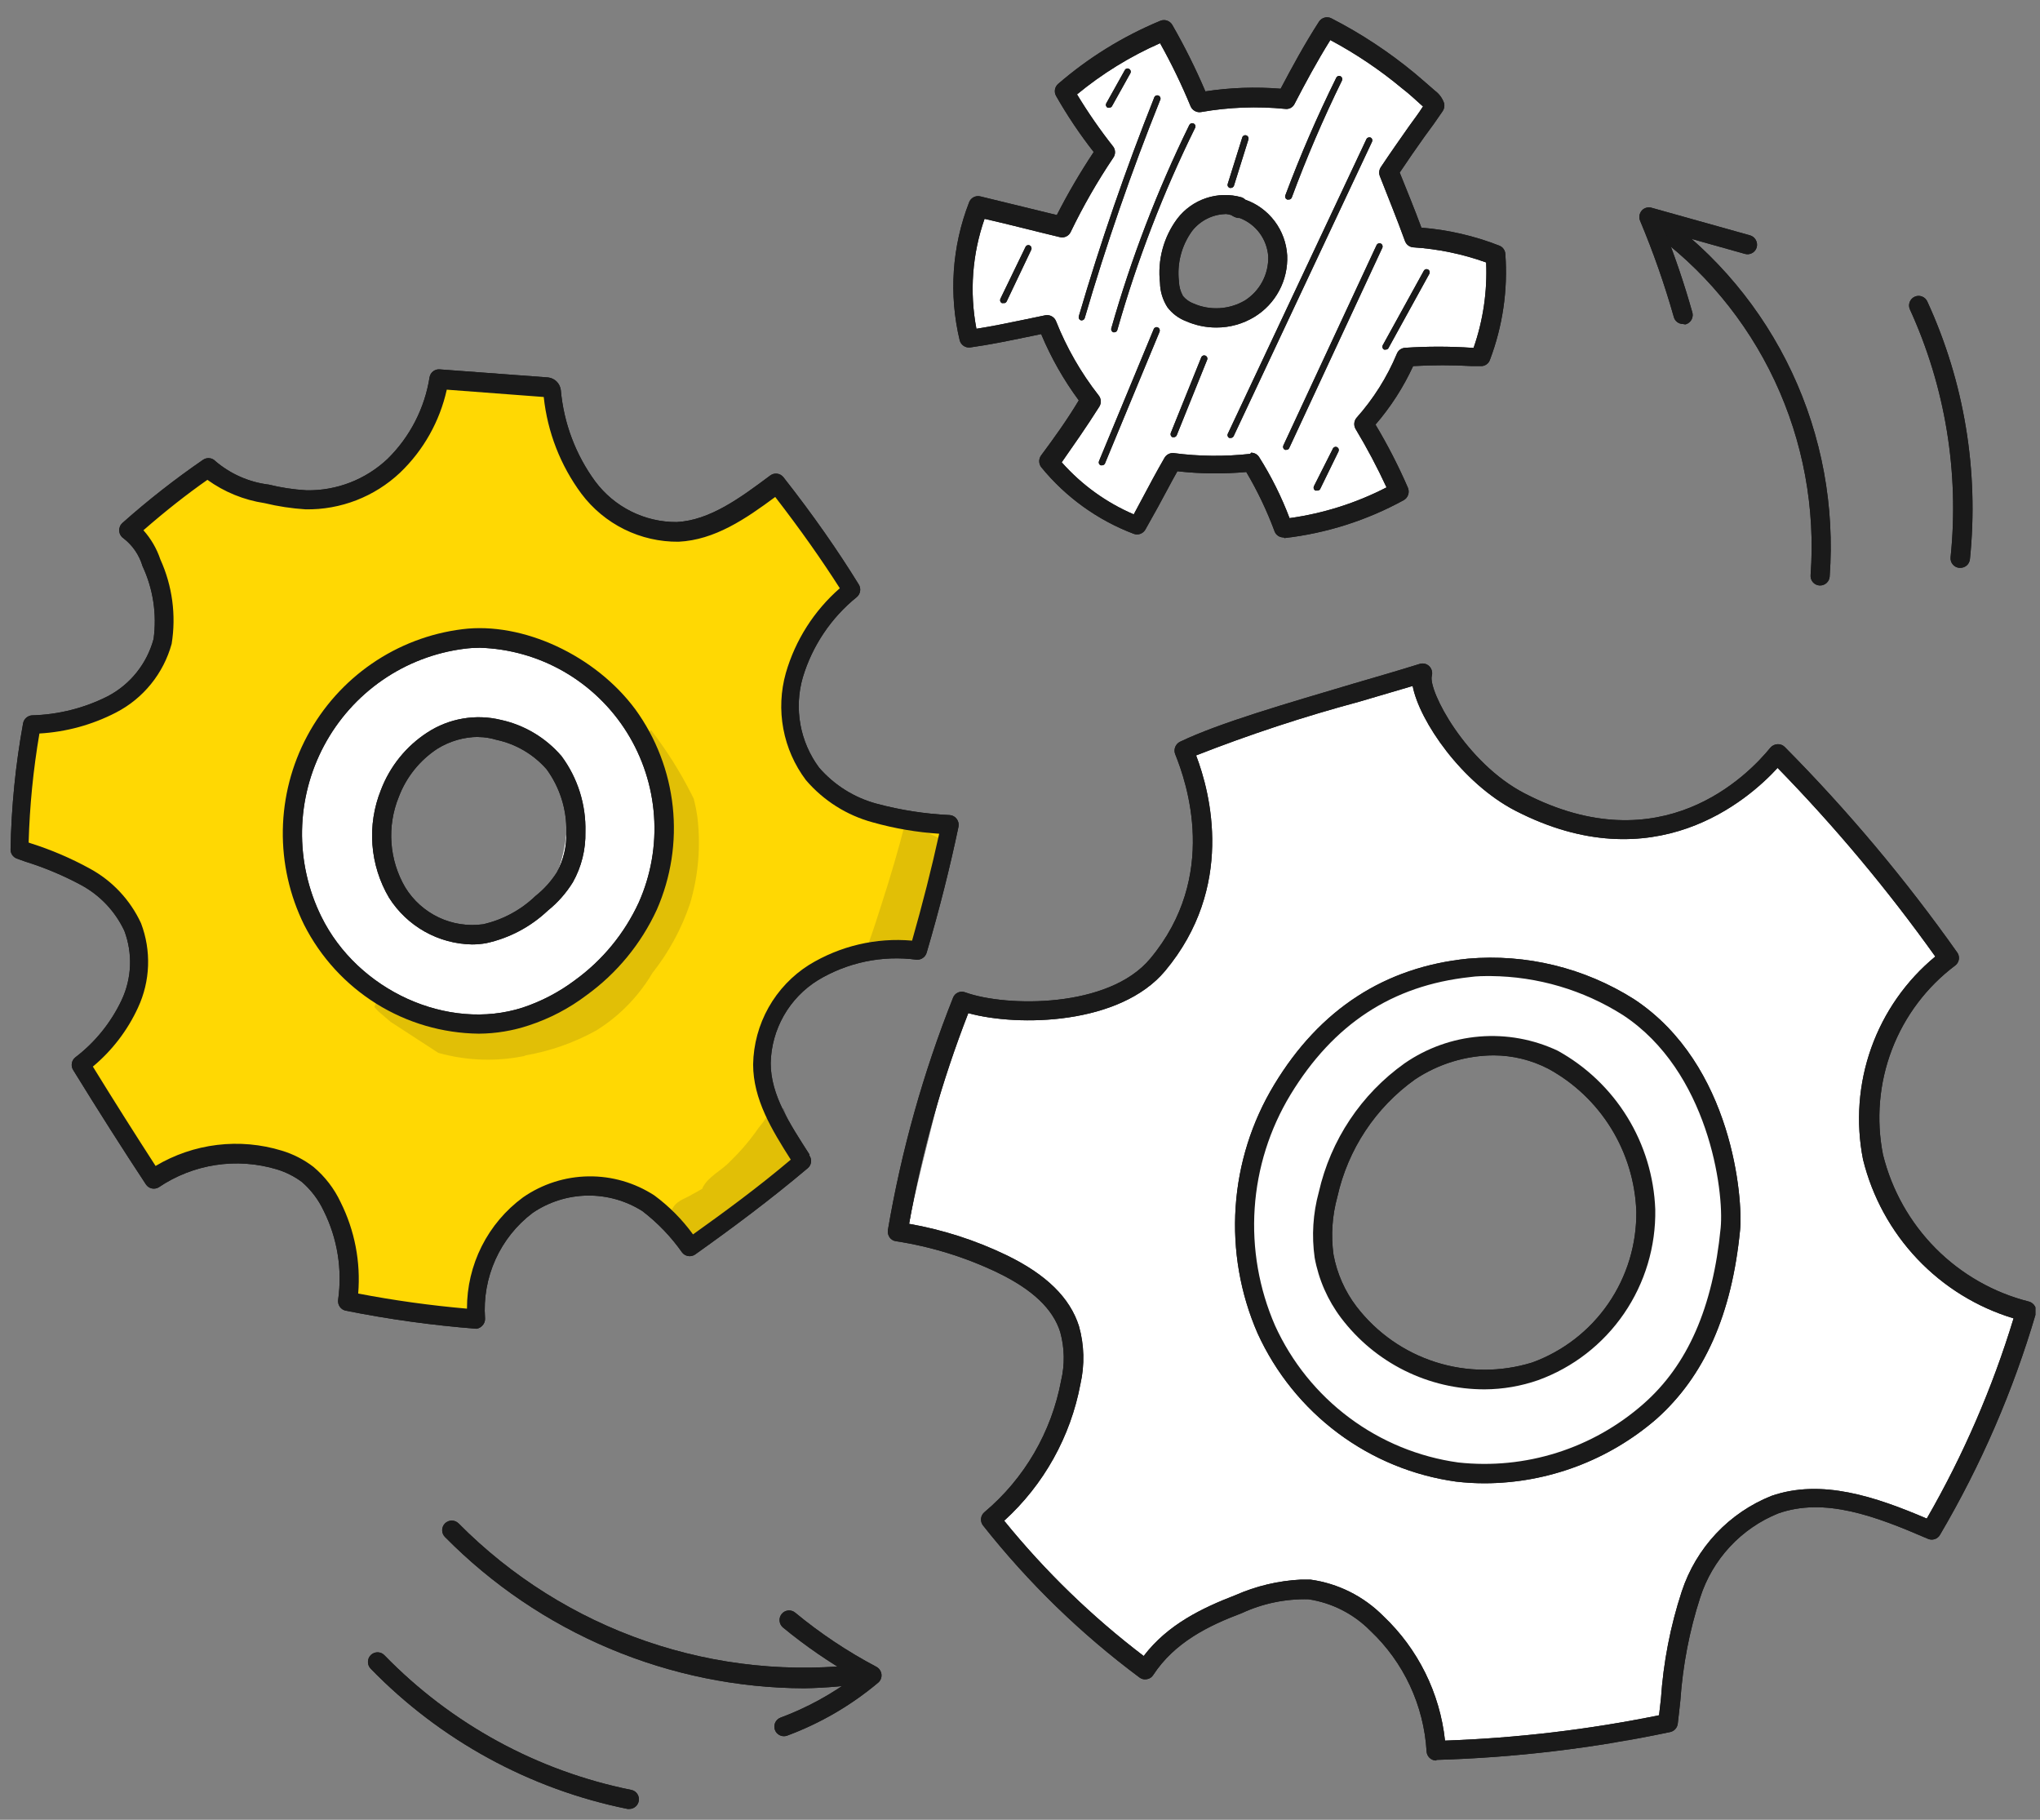<svg width="111" height="99" viewBox="0 0 111 99" fill="none" xmlns="http://www.w3.org/2000/svg">
<rect x="0" y="0" width="111" height="99" fill="#808080" stroke="none"/>
<g clip-path="url(#clip0_501_31635)">
<path d="M43.763 91.847C40.126 91.833 36.527 91.099 33.173 89.687C29.818 88.274 26.773 86.211 24.213 83.616C24.164 83.567 24.125 83.51 24.099 83.446C24.073 83.382 24.059 83.314 24.059 83.245C24.059 83.177 24.073 83.108 24.099 83.045C24.125 82.981 24.164 82.924 24.213 82.875C24.311 82.778 24.444 82.723 24.581 82.723C24.719 82.723 24.852 82.778 24.95 82.875C27.816 85.768 31.305 87.961 35.148 89.285C38.991 90.609 43.085 91.027 47.115 90.509C47.251 90.491 47.39 90.528 47.499 90.612C47.609 90.697 47.68 90.821 47.698 90.958C47.717 91.096 47.679 91.235 47.596 91.345C47.512 91.455 47.388 91.527 47.251 91.545C46.097 91.724 44.931 91.825 43.763 91.847Z" fill="#1A1A1A"/>
<path d="M42.645 94.453C42.525 94.451 42.408 94.407 42.316 94.328C42.224 94.25 42.163 94.141 42.142 94.022C42.121 93.903 42.142 93.78 42.201 93.674C42.261 93.569 42.355 93.487 42.468 93.444C43.914 92.906 45.276 92.16 46.509 91.229C45.134 90.446 43.827 89.546 42.604 88.54C42.498 88.451 42.431 88.323 42.418 88.184C42.405 88.045 42.448 87.907 42.536 87.799C42.624 87.693 42.75 87.626 42.887 87.613C43.024 87.6 43.16 87.643 43.266 87.731C44.636 88.863 46.119 89.852 47.69 90.68C47.765 90.722 47.829 90.781 47.876 90.852C47.924 90.924 47.954 91.006 47.963 91.092C47.971 91.177 47.959 91.262 47.927 91.341C47.895 91.42 47.844 91.49 47.778 91.544C46.303 92.782 44.626 93.757 42.823 94.425C42.766 94.445 42.705 94.454 42.645 94.453Z" fill="#1A1A1A"/>
<path d="M99.036 31.851H98.995C98.927 31.846 98.861 31.827 98.8 31.796C98.739 31.765 98.684 31.722 98.64 31.67C98.596 31.618 98.562 31.557 98.541 31.492C98.52 31.426 98.512 31.357 98.518 31.289C98.785 27.655 98.113 24.014 96.567 20.718C95.02 17.423 92.652 14.585 89.691 12.482C89.575 12.404 89.493 12.283 89.465 12.146C89.437 12.008 89.464 11.865 89.541 11.748C89.618 11.63 89.738 11.548 89.875 11.52C90.012 11.492 90.155 11.519 90.272 11.597C93.384 13.809 95.874 16.793 97.501 20.257C99.128 23.722 99.835 27.55 99.555 31.371C99.545 31.502 99.486 31.624 99.389 31.713C99.293 31.802 99.167 31.852 99.036 31.851Z" fill="#1A1A1A"/>
<path d="M91.574 17.625C91.461 17.627 91.351 17.59 91.261 17.522C91.171 17.454 91.106 17.358 91.076 17.248C90.57 15.466 89.957 13.716 89.24 12.008C89.203 11.917 89.192 11.818 89.208 11.721C89.223 11.624 89.265 11.534 89.328 11.459C89.393 11.385 89.478 11.331 89.572 11.303C89.666 11.275 89.766 11.274 89.861 11.302L95.226 12.804C95.358 12.844 95.469 12.933 95.536 13.053C95.603 13.173 95.622 13.315 95.588 13.448C95.57 13.515 95.539 13.577 95.497 13.631C95.455 13.685 95.402 13.731 95.343 13.764C95.283 13.798 95.217 13.82 95.149 13.828C95.081 13.836 95.012 13.831 94.946 13.812L90.598 12.591C91.163 14.021 91.655 15.48 92.073 16.96C92.097 17.029 92.107 17.101 92.102 17.173C92.097 17.246 92.077 17.316 92.044 17.381C92.01 17.445 91.964 17.502 91.908 17.547C91.852 17.593 91.787 17.627 91.718 17.646C91.669 17.646 91.621 17.639 91.574 17.625Z" fill="#1A1A1A"/>
<path d="M106.654 30.891H106.6C106.531 30.884 106.465 30.864 106.405 30.831C106.344 30.798 106.291 30.754 106.248 30.7C106.205 30.647 106.172 30.585 106.153 30.519C106.134 30.453 106.128 30.383 106.135 30.315C106.612 25.704 105.848 21.05 103.924 16.837C103.895 16.775 103.879 16.707 103.876 16.639C103.873 16.571 103.884 16.502 103.907 16.438C103.931 16.374 103.966 16.315 104.013 16.264C104.059 16.214 104.114 16.173 104.176 16.144C104.238 16.115 104.305 16.099 104.373 16.096C104.441 16.093 104.509 16.104 104.573 16.128C104.637 16.151 104.696 16.187 104.746 16.233C104.796 16.28 104.837 16.336 104.866 16.398C106.881 20.779 107.682 25.624 107.187 30.424C107.173 30.555 107.11 30.676 107.012 30.763C106.913 30.849 106.785 30.895 106.654 30.891Z" fill="#1A1A1A"/>
<path d="M34.249 98.41H34.147C28.828 97.336 23.956 94.676 20.166 90.776C20.119 90.727 20.082 90.668 20.057 90.604C20.032 90.54 20.019 90.472 20.021 90.403C20.022 90.334 20.037 90.266 20.064 90.203C20.091 90.14 20.131 90.083 20.18 90.035C20.229 89.988 20.288 89.95 20.351 89.925C20.415 89.9 20.483 89.888 20.552 89.889C20.62 89.89 20.688 89.905 20.75 89.932C20.813 89.96 20.87 89.999 20.917 90.049C24.558 93.792 29.238 96.345 34.344 97.374C34.412 97.387 34.476 97.412 34.533 97.45C34.59 97.487 34.639 97.536 34.677 97.593C34.715 97.65 34.742 97.714 34.755 97.781C34.768 97.848 34.768 97.918 34.754 97.985C34.732 98.103 34.669 98.211 34.577 98.288C34.485 98.366 34.369 98.409 34.249 98.41Z" fill="#1A1A1A"/>
<path d="M43.763 91.847C40.126 91.833 36.527 91.099 33.173 89.687C29.818 88.274 26.773 86.211 24.213 83.616C24.164 83.567 24.125 83.51 24.099 83.446C24.073 83.382 24.059 83.314 24.059 83.245C24.059 83.177 24.073 83.108 24.099 83.045C24.125 82.981 24.164 82.924 24.213 82.875C24.311 82.778 24.444 82.723 24.581 82.723C24.719 82.723 24.852 82.778 24.95 82.875C27.816 85.768 31.305 87.961 35.148 89.285C38.991 90.609 43.085 91.027 47.115 90.509C47.251 90.491 47.39 90.528 47.499 90.612C47.609 90.697 47.68 90.821 47.698 90.958C47.717 91.096 47.679 91.235 47.596 91.345C47.512 91.455 47.388 91.527 47.251 91.545C46.097 91.724 44.931 91.825 43.763 91.847Z" fill="#1A1A1A"/>
<path d="M42.645 94.453C42.525 94.451 42.408 94.407 42.316 94.328C42.224 94.25 42.163 94.141 42.142 94.022C42.121 93.903 42.142 93.78 42.201 93.674C42.261 93.569 42.355 93.487 42.468 93.444C43.914 92.906 45.276 92.16 46.509 91.229C45.134 90.446 43.827 89.546 42.604 88.54C42.498 88.451 42.431 88.323 42.418 88.184C42.405 88.045 42.448 87.907 42.536 87.799C42.624 87.693 42.75 87.626 42.887 87.613C43.024 87.6 43.16 87.643 43.266 87.731C44.636 88.863 46.119 89.852 47.69 90.68C47.765 90.722 47.829 90.781 47.876 90.852C47.924 90.924 47.954 91.006 47.963 91.092C47.971 91.177 47.959 91.262 47.927 91.341C47.895 91.42 47.844 91.49 47.778 91.544C46.303 92.782 44.626 93.757 42.823 94.425C42.766 94.445 42.705 94.454 42.645 94.453Z" fill="#1A1A1A"/>
<path d="M99.036 31.851H98.995C98.927 31.846 98.861 31.827 98.8 31.796C98.739 31.765 98.684 31.722 98.64 31.67C98.596 31.618 98.562 31.557 98.541 31.492C98.52 31.426 98.512 31.357 98.518 31.289C98.785 27.655 98.113 24.014 96.567 20.718C95.02 17.423 92.652 14.585 89.691 12.482C89.575 12.404 89.493 12.283 89.465 12.146C89.437 12.008 89.464 11.865 89.541 11.748C89.618 11.63 89.738 11.548 89.875 11.52C90.012 11.492 90.155 11.519 90.272 11.597C93.384 13.809 95.874 16.793 97.501 20.257C99.128 23.722 99.835 27.55 99.555 31.371C99.545 31.502 99.486 31.624 99.389 31.713C99.293 31.802 99.167 31.852 99.036 31.851Z" fill="#1A1A1A"/>
<path d="M91.574 17.625C91.461 17.627 91.351 17.59 91.261 17.522C91.171 17.454 91.106 17.358 91.076 17.248C90.57 15.466 89.957 13.716 89.24 12.008C89.203 11.917 89.192 11.818 89.208 11.721C89.223 11.624 89.265 11.534 89.328 11.459C89.393 11.385 89.478 11.331 89.572 11.303C89.666 11.275 89.766 11.274 89.861 11.302L95.226 12.804C95.358 12.844 95.469 12.933 95.536 13.053C95.603 13.173 95.622 13.315 95.588 13.448C95.57 13.515 95.539 13.577 95.497 13.631C95.455 13.685 95.402 13.731 95.343 13.764C95.283 13.798 95.217 13.82 95.149 13.828C95.081 13.836 95.012 13.831 94.946 13.812L90.598 12.591C91.163 14.021 91.655 15.48 92.073 16.96C92.097 17.029 92.107 17.101 92.102 17.173C92.097 17.246 92.077 17.316 92.044 17.381C92.01 17.445 91.964 17.502 91.908 17.547C91.852 17.593 91.787 17.627 91.718 17.646C91.669 17.646 91.621 17.639 91.574 17.625Z" fill="#1A1A1A"/>
<path d="M24.241 34.787C21.091 35.808 18.461 38.022 16.91 40.96C16.164 42.43 15.775 44.056 15.775 45.706C15.775 47.356 16.164 48.983 16.91 50.453C19.176 54.657 24.794 56.544 29.245 54.836C34.098 52.977 37.047 47.126 35.627 42.112C34.207 37.098 28.494 33.36 24.241 34.787ZM30.132 47.949C29.625 49.021 28.774 49.891 27.716 50.419C26.636 50.908 25.416 50.985 24.284 50.634C23.153 50.283 22.188 49.528 21.572 48.512C20.923 47.441 20.6 46.203 20.642 44.95C20.685 43.697 21.091 42.484 21.811 41.461C22.126 40.944 22.541 40.496 23.031 40.143C23.521 39.789 24.076 39.538 24.664 39.403C25.221 39.281 25.797 39.283 26.353 39.41C26.909 39.537 27.43 39.785 27.879 40.137C28.471 40.235 29.027 40.488 29.49 40.871C30.385 41.618 30.774 43.107 30.856 44.232C30.897 45.51 30.649 46.781 30.132 47.949Z" fill="white"/>
<path d="M47.614 44.218C46.29 43.869 45.101 43.128 44.201 42.092C43.633 41.334 43.248 40.453 43.076 39.52C42.904 38.587 42.95 37.627 43.211 36.714C43.755 34.89 44.838 33.275 46.317 32.085C45.052 30.086 43.684 28.154 42.221 26.296C40.467 27.599 38.808 28.833 36.843 28.93C35.9 28.938 34.968 28.723 34.123 28.304C33.278 27.885 32.542 27.272 31.975 26.515C30.858 24.985 30.173 23.178 29.996 21.289C29.934 21.11 29.839 21.076 29.764 21.069L23.859 20.63C23.563 22.414 22.707 24.055 21.415 25.315C20.123 26.534 18.41 27.201 16.637 27.174C15.916 27.129 15.201 27.019 14.5 26.844C13.326 26.696 12.222 26.202 11.326 25.424C9.815 26.478 8.37 27.623 6.998 28.854C7.589 29.295 8.023 29.915 8.234 30.624C8.847 31.963 9.054 33.454 8.828 34.91C8.628 35.644 8.278 36.328 7.801 36.918C7.324 37.508 6.73 37.992 6.056 38.34C4.703 39.026 3.216 39.403 1.701 39.444C1.29 41.685 1.062 43.956 1.019 46.235C2.259 46.619 3.462 47.12 4.609 47.73C5.737 48.339 6.636 49.303 7.169 50.473C7.424 51.145 7.542 51.862 7.516 52.581C7.49 53.299 7.321 54.005 7.019 54.657C6.405 55.958 5.489 57.091 4.35 57.963C5.715 60.151 6.985 62.182 8.309 64.184C9.303 63.504 10.436 63.053 11.624 62.864C12.813 62.676 14.028 62.754 15.183 63.094C15.748 63.265 16.277 63.537 16.746 63.896C17.308 64.376 17.762 64.97 18.077 65.639C18.873 67.23 19.166 69.027 18.917 70.79C21.237 71.254 23.582 71.579 25.941 71.764C25.856 70.58 26.069 69.394 26.561 68.315C27.052 67.237 27.806 66.299 28.753 65.591C29.716 64.928 30.851 64.565 32.018 64.546C33.185 64.528 34.331 64.855 35.313 65.488C36.194 66.157 36.966 66.96 37.6 67.868C39.696 66.379 41.764 64.857 43.703 63.19C42.617 61.496 41.518 59.795 41.477 57.888C41.493 56.891 41.759 55.914 42.249 55.048C42.739 54.181 43.439 53.453 44.283 52.929C45.995 51.896 48.003 51.473 49.983 51.729C50.666 49.417 51.225 47.161 51.703 44.87C50.321 44.802 48.95 44.583 47.614 44.218ZM35.259 49.321C34.444 51.096 33.186 52.63 31.607 53.773C30.702 54.451 29.695 54.979 28.624 55.336C24.228 56.749 19.067 54.266 17.019 50.103C16.272 48.578 15.898 46.896 15.928 45.197C15.959 43.497 16.392 41.83 17.194 40.333C17.995 38.836 19.141 37.553 20.535 36.591C21.93 35.628 23.532 35.015 25.211 34.801C28.201 34.41 31.989 36.035 34.146 38.964C35.215 40.443 35.88 42.177 36.075 43.994C36.27 45.811 35.989 47.647 35.259 49.321Z" fill="#FFD803"/>
<g opacity="0.13">
<path d="M37.95 44.479C37.903 44.133 37.834 43.789 37.746 43.45C37.705 43.375 37.671 43.293 37.63 43.217C37.007 41.983 36.269 40.812 35.425 39.719C35.284 39.817 35.181 39.96 35.131 40.124C35.043 40.714 35.493 41.249 35.636 41.804C36.155 43.341 36.49 44.081 36.319 45.488C36.098 46.821 35.715 48.123 35.179 49.363C34.849 50.021 34.461 50.648 34.019 51.235C33.882 51.4 33.834 51.469 33.855 51.475C33.636 51.647 33.445 51.866 33.227 52.052L31.861 53.224C31.7 53.346 31.547 53.479 31.404 53.622C31.473 53.513 31.274 53.705 31.083 53.862C30.828 54.043 30.564 54.21 30.291 54.363C28.941 54.853 27.536 55.171 26.107 55.31C25.009 55.351 23.912 55.214 22.858 54.905C22.175 54.713 21.643 54.068 20.947 54.219C20.808 54.252 20.682 54.323 20.581 54.423C20.48 54.524 20.408 54.65 20.373 54.788C20.434 54.864 20.503 54.932 20.571 55.008L21.254 55.591L23.848 57.278C25.405 57.716 27.044 57.767 28.626 57.429H28.517C29.895 57.2 31.225 56.736 32.449 56.057C33.664 55.302 34.685 54.27 35.432 53.046L35.493 52.943C36.385 51.815 37.077 50.541 37.541 49.178C37.997 47.657 38.136 46.057 37.95 44.479Z" fill="#1A1A1A"/>
</g>
<g opacity="0.13">
<path d="M42.631 60.294C42.44 60.302 42.254 60.354 42.085 60.445C41.854 60.596 41.662 60.801 41.526 61.042C41.382 61.227 41.232 61.406 41.102 61.605C40.693 62.167 40.237 62.692 39.737 63.175C39.266 63.683 38.529 63.998 38.222 64.629V64.664C38.04 64.773 37.855 64.876 37.669 64.972C37.334 65.192 36.884 65.288 36.645 65.658C36.504 65.855 36.433 66.094 36.443 66.336C36.454 66.578 36.546 66.809 36.704 66.993C36.862 67.176 37.077 67.3 37.314 67.346C37.551 67.391 37.796 67.355 38.01 67.243C39.029 66.707 39.98 66.051 40.843 65.288C40.883 65.241 40.926 65.197 40.973 65.157C41.646 64.623 42.285 64.046 42.884 63.429C43.133 63.181 43.362 62.913 43.567 62.627C43.348 62.181 43.15 61.714 42.973 61.255C42.877 60.912 42.747 60.603 42.631 60.294Z" fill="#1A1A1A"/>
</g>
<g opacity="0.13">
<path d="M49.26 44.752C48.878 46.247 48.441 47.729 47.963 49.203C47.745 49.889 47.526 50.575 47.28 51.261C47.41 51.427 47.585 51.551 47.784 51.619C47.983 51.686 48.197 51.693 48.4 51.638H48.461C48.553 51.762 48.677 51.857 48.819 51.914C48.962 51.97 49.117 51.986 49.268 51.959C49.419 51.932 49.56 51.863 49.674 51.761C49.788 51.658 49.872 51.525 49.915 51.378C50.004 51.062 50.141 50.74 50.25 50.411C50.324 50.378 50.393 50.334 50.455 50.28C50.813 49.902 51.051 49.424 51.137 48.908C51.367 47.946 51.502 46.962 51.54 45.973C51.54 45.918 51.54 45.856 51.54 45.801C50.803 45.452 50.031 45.109 49.26 44.752Z" fill="#1A1A1A"/>
</g>
<path d="M25.941 72.285H25.9C23.521 72.099 21.155 71.771 18.815 71.304C18.684 71.277 18.567 71.202 18.49 71.092C18.413 70.982 18.38 70.847 18.398 70.714C18.633 69.057 18.359 67.368 17.613 65.872C17.331 65.27 16.927 64.735 16.425 64.301C16.013 63.995 15.551 63.764 15.06 63.615C13.983 63.291 12.847 63.21 11.735 63.38C10.623 63.55 9.563 63.965 8.63 64.596C8.518 64.661 8.386 64.681 8.26 64.653C8.133 64.626 8.022 64.551 7.947 64.445C6.644 62.47 5.347 60.426 3.981 58.21C3.913 58.102 3.887 57.972 3.909 57.845C3.93 57.718 3.997 57.604 4.097 57.524C5.173 56.704 6.036 55.636 6.616 54.41C6.892 53.824 7.047 53.188 7.073 52.54C7.099 51.892 6.994 51.245 6.766 50.638C6.269 49.581 5.449 48.711 4.425 48.155C3.458 47.633 2.443 47.206 1.394 46.879L0.916 46.708C0.813 46.67 0.725 46.601 0.664 46.51C0.602 46.419 0.571 46.31 0.575 46.2C0.617 43.899 0.845 41.605 1.258 39.341C1.281 39.227 1.341 39.124 1.429 39.047C1.516 38.97 1.626 38.924 1.742 38.916C3.179 38.879 4.589 38.523 5.872 37.873C6.477 37.554 7.011 37.113 7.438 36.577C7.866 36.041 8.178 35.423 8.357 34.76C8.541 33.41 8.333 32.035 7.756 30.802C7.578 30.196 7.212 29.662 6.712 29.279C6.646 29.234 6.592 29.174 6.553 29.104C6.514 29.034 6.491 28.956 6.487 28.876C6.482 28.796 6.496 28.716 6.526 28.642C6.557 28.568 6.604 28.502 6.664 28.449C8.05 27.216 9.512 26.071 11.04 25.02C11.142 24.946 11.268 24.912 11.394 24.925C11.52 24.937 11.636 24.995 11.722 25.088C12.546 25.79 13.557 26.234 14.63 26.364C15.302 26.53 15.987 26.633 16.678 26.673C18.313 26.703 19.896 26.09 21.088 24.965C22.308 23.768 23.11 22.206 23.375 20.514C23.399 20.388 23.469 20.275 23.571 20.198C23.673 20.121 23.8 20.084 23.927 20.095L29.832 20.534C30.006 20.556 30.167 20.635 30.291 20.759C30.414 20.883 30.493 21.046 30.515 21.22C30.674 23.016 31.321 24.734 32.385 26.186C32.9 26.877 33.569 27.437 34.339 27.822C35.108 28.206 35.956 28.405 36.815 28.401C38.631 28.312 40.297 27.071 41.908 25.87C42.017 25.787 42.154 25.751 42.289 25.769C42.425 25.787 42.547 25.858 42.631 25.966C44.249 28.024 45.594 29.958 46.727 31.797C46.794 31.905 46.82 32.034 46.8 32.16C46.78 32.286 46.715 32.401 46.618 32.482C45.223 33.608 44.2 35.131 43.682 36.852C43.442 37.683 43.397 38.56 43.551 39.412C43.705 40.264 44.054 41.069 44.57 41.763C45.397 42.715 46.488 43.398 47.703 43.724C49.004 44.073 50.338 44.28 51.683 44.342C51.757 44.348 51.829 44.37 51.894 44.407C51.958 44.444 52.014 44.494 52.058 44.554C52.102 44.613 52.134 44.681 52.15 44.753C52.167 44.825 52.168 44.9 52.154 44.973C51.683 47.215 51.116 49.465 50.42 51.831C50.385 51.948 50.31 52.05 50.21 52.118C50.109 52.187 49.988 52.219 49.867 52.209C48.004 51.961 46.113 52.355 44.502 53.327C43.733 53.803 43.095 54.466 42.646 55.255C42.198 56.043 41.953 56.932 41.935 57.84C41.935 59.575 42.979 61.146 44.044 62.806V62.868C44.116 62.973 44.146 63.102 44.129 63.229C44.111 63.356 44.047 63.472 43.949 63.553C41.901 65.282 39.805 66.839 37.805 68.259C37.697 68.326 37.569 68.353 37.443 68.332C37.318 68.312 37.204 68.247 37.123 68.149C36.519 67.287 35.786 66.524 34.952 65.885C34.055 65.318 33.014 65.025 31.954 65.042C30.895 65.059 29.864 65.386 28.986 65.981C28.11 66.643 27.414 67.514 26.961 68.516C26.508 69.518 26.312 70.618 26.392 71.716C26.397 71.79 26.387 71.865 26.361 71.935C26.335 72.004 26.294 72.068 26.241 72.12C26.162 72.207 26.056 72.264 25.941 72.285ZM19.49 70.371C21.448 70.747 23.423 71.021 25.409 71.194C25.406 70.014 25.68 68.851 26.211 67.798C26.741 66.745 27.512 65.834 28.46 65.138C29.508 64.412 30.746 64.015 32.018 63.997C33.29 63.978 34.539 64.34 35.607 65.035C36.411 65.63 37.12 66.344 37.709 67.154C39.457 65.906 41.286 64.562 43.027 63.087C42.003 61.475 40.979 59.809 40.979 57.902C40.999 56.816 41.288 55.753 41.819 54.808C42.351 53.864 43.109 53.067 44.024 52.49C45.704 51.462 47.668 51 49.628 51.173C50.202 49.163 50.686 47.25 51.103 45.357C49.881 45.278 48.67 45.071 47.492 44.739C46.077 44.358 44.809 43.557 43.853 42.442C43.234 41.62 42.812 40.665 42.623 39.652C42.433 38.639 42.481 37.596 42.761 36.605C43.279 34.819 44.298 33.221 45.696 32.002C44.679 30.411 43.553 28.813 42.181 27.036C40.57 28.23 38.891 29.375 36.925 29.471C35.901 29.482 34.889 29.251 33.97 28.797C33.051 28.343 32.251 27.679 31.634 26.858C30.495 25.32 29.788 23.503 29.586 21.597L24.31 21.199C23.927 22.923 23.043 24.494 21.77 25.713C20.378 27.025 18.532 27.741 16.623 27.709C15.873 27.661 15.129 27.549 14.398 27.372C13.275 27.203 12.208 26.769 11.285 26.104C10.152 26.899 9.033 27.777 7.804 28.847C8.215 29.307 8.528 29.846 8.725 30.432C9.378 31.869 9.592 33.468 9.34 35.027C9.119 35.827 8.736 36.572 8.214 37.215C7.693 37.859 7.044 38.386 6.309 38.765C5.016 39.433 3.597 39.821 2.145 39.904C1.81 41.865 1.614 43.848 1.558 45.837L1.674 45.878C2.785 46.229 3.86 46.689 4.882 47.25C6.108 47.914 7.087 48.958 7.674 50.227C7.954 50.963 8.084 51.749 8.056 52.538C8.028 53.326 7.842 54.1 7.51 54.815C6.939 56.056 6.1 57.152 5.053 58.025C6.227 59.932 7.353 61.708 8.466 63.43C9.491 62.819 10.632 62.429 11.816 62.286C13 62.143 14.2 62.25 15.34 62.6C15.962 62.788 16.545 63.088 17.06 63.485C17.684 64.01 18.188 64.665 18.535 65.405C19.302 66.941 19.632 68.659 19.49 70.371Z" fill="#1A1A1A"/>
<path d="M25.682 51.379C24.78 51.363 23.895 51.123 23.108 50.68C22.321 50.237 21.655 49.605 21.17 48.841C20.652 47.964 20.342 46.978 20.265 45.961C20.188 44.944 20.346 43.922 20.726 42.977C21.216 41.691 22.101 40.595 23.252 39.849C23.837 39.467 24.494 39.21 25.182 39.092C25.869 38.974 26.574 38.998 27.252 39.163C28.538 39.443 29.698 40.137 30.556 41.138C31.435 42.325 31.892 43.775 31.853 45.254C31.875 46.213 31.64 47.161 31.17 47.997C30.806 48.586 30.344 49.108 29.805 49.541C28.871 50.424 27.714 51.036 26.46 51.31C26.203 51.356 25.943 51.379 25.682 51.379ZM26.037 40.089C25.246 40.092 24.471 40.316 23.798 40.734C22.838 41.363 22.102 42.283 21.696 43.361C21.374 44.152 21.239 45.008 21.3 45.861C21.362 46.714 21.619 47.541 22.051 48.278C22.488 48.989 23.122 49.556 23.874 49.912C24.627 50.267 25.466 50.396 26.29 50.281C27.36 50.038 28.343 49.507 29.136 48.745C29.591 48.385 29.983 47.951 30.297 47.462C30.66 46.792 30.839 46.037 30.815 45.274C30.843 44.043 30.463 42.837 29.737 41.845C29.021 41.032 28.064 40.471 27.006 40.247C26.692 40.15 26.366 40.099 26.037 40.096V40.089Z" fill="#1A1A1A"/>
<path d="M26.051 56.234C24.08 56.212 22.154 55.648 20.479 54.605C18.805 53.561 17.445 52.078 16.549 50.315C15.758 48.714 15.36 46.945 15.389 45.158C15.418 43.37 15.872 41.615 16.714 40.041C17.556 38.466 18.762 37.117 20.229 36.106C21.697 35.095 23.384 34.452 25.15 34.231C28.433 33.813 32.399 35.651 34.577 38.6C35.703 40.154 36.402 41.979 36.606 43.89C36.81 45.802 36.51 47.734 35.737 49.492C34.882 51.347 33.565 52.948 31.914 54.142C30.967 54.859 29.908 55.413 28.781 55.782C27.9 56.076 26.979 56.229 26.051 56.234ZM26.105 35.239C25.822 35.24 25.54 35.258 25.259 35.294C23.663 35.498 22.138 36.081 20.812 36.997C19.486 37.912 18.397 39.133 17.636 40.557C16.875 41.981 16.463 43.567 16.435 45.184C16.408 46.8 16.765 48.399 17.477 49.849C19.457 53.896 24.378 56.125 28.44 54.815C29.457 54.477 30.414 53.977 31.273 53.333C32.78 52.243 33.982 50.781 34.761 49.087C35.416 47.611 35.7 45.996 35.586 44.383C35.473 42.771 34.966 41.212 34.111 39.843C33.255 38.474 32.077 37.338 30.681 36.535C29.285 35.732 27.713 35.287 26.105 35.239Z" fill="#1A1A1A"/>
<path d="M47.614 44.218C46.29 43.869 45.101 43.128 44.201 42.092C43.633 41.334 43.248 40.453 43.076 39.52C42.904 38.587 42.95 37.627 43.211 36.714C43.755 34.89 44.838 33.275 46.317 32.085C45.052 30.086 43.684 28.154 42.221 26.296C40.467 27.599 38.808 28.833 36.843 28.93C35.9 28.938 34.968 28.723 34.123 28.304C33.278 27.885 32.542 27.272 31.975 26.515C30.858 24.985 30.173 23.178 29.996 21.289C29.934 21.11 29.839 21.076 29.764 21.069L23.859 20.63C23.563 22.414 22.707 24.055 21.415 25.315C20.123 26.534 18.41 27.201 16.637 27.174C15.916 27.129 15.201 27.019 14.5 26.844C13.326 26.696 12.222 26.202 11.326 25.424C9.815 26.478 8.37 27.623 6.998 28.854C7.589 29.295 8.023 29.915 8.234 30.624C8.847 31.963 9.054 33.454 8.828 34.91C8.628 35.644 8.278 36.328 7.801 36.918C7.324 37.508 6.73 37.992 6.056 38.34C4.703 39.026 3.216 39.403 1.701 39.444C1.29 41.685 1.062 43.956 1.019 46.235C2.259 46.619 3.462 47.12 4.609 47.73C5.737 48.339 6.636 49.303 7.169 50.473C7.424 51.145 7.542 51.862 7.516 52.581C7.49 53.299 7.321 54.005 7.019 54.657C6.405 55.958 5.489 57.091 4.35 57.963C5.715 60.151 6.985 62.182 8.309 64.184C9.303 63.504 10.436 63.053 11.624 62.864C12.813 62.676 14.028 62.754 15.183 63.094C15.748 63.265 16.277 63.537 16.746 63.896C17.308 64.376 17.762 64.97 18.077 65.639C18.873 67.23 19.166 69.027 18.917 70.79C21.237 71.254 23.582 71.579 25.941 71.764C25.856 70.58 26.069 69.394 26.561 68.315C27.052 67.237 27.806 66.299 28.753 65.591C29.716 64.928 30.851 64.565 32.018 64.546C33.185 64.528 34.331 64.855 35.313 65.488C36.194 66.157 36.966 66.96 37.6 67.868C39.696 66.379 41.764 64.857 43.703 63.19C42.617 61.496 41.518 59.795 41.477 57.888C41.493 56.891 41.759 55.914 42.249 55.048C42.739 54.181 43.439 53.453 44.283 52.929C45.995 51.896 48.003 51.473 49.983 51.729C50.666 49.417 51.225 47.161 51.703 44.87C50.321 44.802 48.95 44.583 47.614 44.218ZM35.259 49.321C34.444 51.096 33.186 52.63 31.607 53.773C30.702 54.451 29.695 54.979 28.624 55.336C24.228 56.749 19.067 54.266 17.019 50.103C16.272 48.578 15.898 46.896 15.928 45.197C15.959 43.497 16.392 41.83 17.194 40.333C17.995 38.836 19.141 37.553 20.535 36.591C21.93 35.628 23.532 35.015 25.211 34.801C28.201 34.41 31.989 36.035 34.146 38.964C35.215 40.443 35.88 42.177 36.075 43.994C36.27 45.811 35.989 47.647 35.259 49.321Z" fill="#FFD803"/>
<g opacity="0.13">
<path d="M37.95 44.479C37.903 44.133 37.834 43.789 37.746 43.45C37.705 43.375 37.671 43.293 37.63 43.217C37.007 41.983 36.269 40.812 35.425 39.719C35.284 39.817 35.181 39.96 35.131 40.124C35.043 40.714 35.493 41.249 35.636 41.804C36.155 43.341 36.49 44.081 36.319 45.488C36.098 46.821 35.715 48.123 35.179 49.363C34.849 50.021 34.461 50.648 34.019 51.235C33.882 51.4 33.834 51.469 33.855 51.475C33.636 51.647 33.445 51.866 33.227 52.052L31.861 53.224C31.7 53.346 31.547 53.479 31.404 53.622C31.473 53.513 31.274 53.705 31.083 53.862C30.828 54.043 30.564 54.21 30.291 54.363C28.941 54.853 27.536 55.171 26.107 55.31C25.009 55.351 23.912 55.214 22.858 54.905C22.175 54.713 21.643 54.068 20.947 54.219C20.808 54.252 20.682 54.323 20.581 54.423C20.48 54.524 20.408 54.65 20.373 54.788C20.434 54.864 20.503 54.932 20.571 55.008L21.254 55.591L23.848 57.278C25.405 57.716 27.044 57.767 28.626 57.429H28.517C29.895 57.2 31.225 56.736 32.449 56.057C33.664 55.302 34.685 54.27 35.432 53.046L35.493 52.943C36.385 51.815 37.077 50.541 37.541 49.178C37.997 47.657 38.136 46.057 37.95 44.479Z" fill="#1A1A1A"/>
</g>
<g opacity="0.13">
<path d="M42.631 60.294C42.44 60.302 42.254 60.354 42.085 60.445C41.854 60.596 41.662 60.801 41.526 61.042C41.382 61.227 41.232 61.406 41.102 61.605C40.693 62.167 40.237 62.692 39.737 63.175C39.266 63.683 38.529 63.998 38.222 64.629V64.664C38.04 64.773 37.855 64.876 37.669 64.972C37.334 65.192 36.884 65.288 36.645 65.658C36.504 65.855 36.433 66.094 36.443 66.336C36.454 66.578 36.546 66.809 36.704 66.993C36.862 67.176 37.077 67.3 37.314 67.346C37.551 67.391 37.796 67.355 38.01 67.243C39.029 66.707 39.98 66.051 40.843 65.288C40.883 65.241 40.926 65.197 40.973 65.157C41.646 64.623 42.285 64.046 42.884 63.429C43.133 63.181 43.362 62.913 43.567 62.627C43.348 62.181 43.15 61.714 42.973 61.255C42.877 60.912 42.747 60.603 42.631 60.294Z" fill="#1A1A1A"/>
</g>
<g opacity="0.13">
<path d="M49.26 44.752C48.878 46.247 48.441 47.729 47.963 49.203C47.745 49.889 47.526 50.575 47.28 51.261C47.41 51.427 47.585 51.551 47.784 51.619C47.983 51.686 48.197 51.693 48.4 51.638H48.461C48.553 51.762 48.677 51.857 48.819 51.914C48.962 51.97 49.117 51.986 49.268 51.959C49.419 51.932 49.56 51.863 49.674 51.761C49.788 51.658 49.872 51.525 49.915 51.378C50.004 51.062 50.141 50.74 50.25 50.411C50.324 50.378 50.393 50.334 50.455 50.28C50.813 49.902 51.051 49.424 51.137 48.908C51.367 47.946 51.502 46.962 51.54 45.973C51.54 45.918 51.54 45.856 51.54 45.801C50.803 45.452 50.031 45.109 49.26 44.752Z" fill="#1A1A1A"/>
</g>
<path d="M25.941 72.285H25.9C23.521 72.099 21.155 71.771 18.815 71.304C18.684 71.277 18.567 71.202 18.49 71.092C18.413 70.982 18.38 70.847 18.398 70.714C18.633 69.057 18.359 67.368 17.613 65.872C17.331 65.27 16.927 64.735 16.425 64.301C16.013 63.995 15.551 63.764 15.06 63.615C13.983 63.291 12.847 63.21 11.735 63.38C10.623 63.55 9.563 63.965 8.63 64.596C8.518 64.661 8.386 64.681 8.26 64.653C8.133 64.626 8.022 64.551 7.947 64.445C6.644 62.47 5.347 60.426 3.981 58.21C3.913 58.102 3.887 57.972 3.909 57.845C3.93 57.718 3.997 57.604 4.097 57.524C5.173 56.704 6.036 55.636 6.616 54.41C6.892 53.824 7.047 53.188 7.073 52.54C7.099 51.892 6.994 51.245 6.766 50.638C6.269 49.581 5.449 48.711 4.425 48.155C3.458 47.633 2.443 47.206 1.394 46.879L0.916 46.708C0.813 46.67 0.725 46.601 0.664 46.51C0.602 46.419 0.571 46.31 0.575 46.2C0.617 43.899 0.845 41.605 1.258 39.341C1.281 39.227 1.341 39.124 1.429 39.047C1.516 38.97 1.626 38.924 1.742 38.916C3.179 38.879 4.589 38.523 5.872 37.873C6.477 37.554 7.011 37.113 7.438 36.577C7.866 36.041 8.178 35.423 8.357 34.76C8.541 33.41 8.333 32.035 7.756 30.802C7.578 30.196 7.212 29.662 6.712 29.279C6.646 29.234 6.592 29.174 6.553 29.104C6.514 29.034 6.491 28.956 6.487 28.876C6.482 28.796 6.496 28.716 6.526 28.642C6.557 28.568 6.604 28.502 6.664 28.449C8.05 27.216 9.512 26.071 11.04 25.02C11.142 24.946 11.268 24.912 11.394 24.925C11.52 24.937 11.636 24.995 11.722 25.088C12.546 25.79 13.557 26.234 14.63 26.364C15.302 26.53 15.987 26.633 16.678 26.673C18.313 26.703 19.896 26.09 21.088 24.965C22.308 23.768 23.11 22.206 23.375 20.514C23.399 20.388 23.469 20.275 23.571 20.198C23.673 20.121 23.8 20.084 23.927 20.095L29.832 20.534C30.006 20.556 30.167 20.635 30.291 20.759C30.414 20.883 30.493 21.046 30.515 21.22C30.674 23.016 31.321 24.734 32.385 26.186C32.9 26.877 33.569 27.437 34.339 27.822C35.108 28.206 35.956 28.405 36.815 28.401C38.631 28.312 40.297 27.071 41.908 25.87C42.017 25.787 42.154 25.751 42.289 25.769C42.425 25.787 42.547 25.858 42.631 25.966C44.249 28.024 45.594 29.958 46.727 31.797C46.794 31.905 46.82 32.034 46.8 32.16C46.78 32.286 46.715 32.401 46.618 32.482C45.223 33.608 44.2 35.131 43.682 36.852C43.442 37.683 43.397 38.56 43.551 39.412C43.705 40.264 44.054 41.069 44.57 41.763C45.397 42.715 46.488 43.398 47.703 43.724C49.004 44.073 50.338 44.28 51.683 44.342C51.757 44.348 51.829 44.37 51.894 44.407C51.958 44.444 52.014 44.494 52.058 44.554C52.102 44.613 52.134 44.681 52.15 44.753C52.167 44.825 52.168 44.9 52.154 44.973C51.683 47.215 51.116 49.465 50.42 51.831C50.385 51.948 50.31 52.05 50.21 52.118C50.109 52.187 49.988 52.219 49.867 52.209C48.004 51.961 46.113 52.355 44.502 53.327C43.733 53.803 43.095 54.466 42.646 55.255C42.198 56.043 41.953 56.932 41.935 57.84C41.935 59.575 42.979 61.146 44.044 62.806V62.868C44.116 62.973 44.146 63.102 44.129 63.229C44.111 63.356 44.047 63.472 43.949 63.553C41.901 65.282 39.805 66.839 37.805 68.259C37.697 68.326 37.569 68.353 37.443 68.332C37.318 68.312 37.204 68.247 37.123 68.149C36.519 67.287 35.786 66.524 34.952 65.885C34.055 65.318 33.014 65.025 31.954 65.042C30.895 65.059 29.864 65.386 28.986 65.981C28.11 66.643 27.414 67.514 26.961 68.516C26.508 69.518 26.312 70.618 26.392 71.716C26.397 71.79 26.387 71.865 26.361 71.935C26.335 72.004 26.294 72.068 26.241 72.12C26.162 72.207 26.056 72.264 25.941 72.285ZM19.49 70.371C21.448 70.747 23.423 71.021 25.409 71.194C25.406 70.014 25.68 68.851 26.211 67.798C26.741 66.745 27.512 65.834 28.46 65.138C29.508 64.412 30.746 64.015 32.018 63.997C33.29 63.978 34.539 64.34 35.607 65.035C36.411 65.63 37.12 66.344 37.709 67.154C39.457 65.906 41.286 64.562 43.027 63.087C42.003 61.475 40.979 59.809 40.979 57.902C40.999 56.816 41.288 55.753 41.819 54.808C42.351 53.864 43.109 53.067 44.024 52.49C45.704 51.462 47.668 51 49.628 51.173C50.202 49.163 50.686 47.25 51.103 45.357C49.881 45.278 48.67 45.071 47.492 44.739C46.077 44.358 44.809 43.557 43.853 42.442C43.234 41.62 42.812 40.665 42.623 39.652C42.433 38.639 42.481 37.596 42.761 36.605C43.279 34.819 44.298 33.221 45.696 32.002C44.679 30.411 43.553 28.813 42.181 27.036C40.57 28.23 38.891 29.375 36.925 29.471C35.901 29.482 34.889 29.251 33.97 28.797C33.051 28.343 32.251 27.679 31.634 26.858C30.495 25.32 29.788 23.503 29.586 21.597L24.31 21.199C23.927 22.923 23.043 24.494 21.77 25.713C20.378 27.025 18.532 27.741 16.623 27.709C15.873 27.661 15.129 27.549 14.398 27.372C13.275 27.203 12.208 26.769 11.285 26.104C10.152 26.899 9.033 27.777 7.804 28.847C8.215 29.307 8.528 29.846 8.725 30.432C9.378 31.869 9.592 33.468 9.34 35.027C9.119 35.827 8.736 36.572 8.214 37.215C7.693 37.859 7.044 38.386 6.309 38.765C5.016 39.433 3.597 39.821 2.145 39.904C1.81 41.865 1.614 43.848 1.558 45.837L1.674 45.878C2.785 46.229 3.86 46.689 4.882 47.25C6.108 47.914 7.087 48.958 7.674 50.227C7.954 50.963 8.084 51.749 8.056 52.538C8.028 53.326 7.842 54.1 7.51 54.815C6.939 56.056 6.1 57.152 5.053 58.025C6.227 59.932 7.353 61.708 8.466 63.43C9.491 62.819 10.632 62.429 11.816 62.286C13 62.143 14.2 62.25 15.34 62.6C15.962 62.788 16.545 63.088 17.06 63.485C17.684 64.01 18.188 64.665 18.535 65.405C19.302 66.941 19.632 68.659 19.49 70.371Z" fill="#1A1A1A"/>
<path d="M25.682 51.379C24.78 51.363 23.895 51.123 23.108 50.68C22.321 50.237 21.655 49.605 21.17 48.841C20.652 47.964 20.342 46.978 20.265 45.961C20.188 44.944 20.346 43.922 20.726 42.977C21.216 41.691 22.101 40.595 23.252 39.849C23.837 39.467 24.494 39.21 25.182 39.092C25.869 38.974 26.574 38.998 27.252 39.163C28.538 39.443 29.698 40.137 30.556 41.138C31.435 42.325 31.892 43.775 31.853 45.254C31.875 46.213 31.64 47.161 31.17 47.997C30.806 48.586 30.344 49.108 29.805 49.541C28.871 50.424 27.714 51.036 26.46 51.31C26.203 51.356 25.943 51.379 25.682 51.379ZM26.037 40.089C25.246 40.092 24.471 40.316 23.798 40.734C22.838 41.363 22.102 42.283 21.696 43.361C21.374 44.152 21.239 45.008 21.3 45.861C21.362 46.714 21.619 47.541 22.051 48.278C22.488 48.989 23.122 49.556 23.874 49.912C24.627 50.267 25.466 50.396 26.29 50.281C27.36 50.038 28.343 49.507 29.136 48.745C29.591 48.385 29.983 47.951 30.297 47.462C30.66 46.792 30.839 46.037 30.815 45.274C30.843 44.043 30.463 42.837 29.737 41.845C29.021 41.032 28.064 40.471 27.006 40.247C26.692 40.15 26.366 40.099 26.037 40.096V40.089Z" fill="#1A1A1A"/>
<path d="M26.051 56.234C24.08 56.212 22.154 55.648 20.479 54.605C18.805 53.561 17.445 52.078 16.549 50.315C15.758 48.714 15.36 46.945 15.389 45.158C15.418 43.37 15.872 41.615 16.714 40.041C17.556 38.466 18.762 37.117 20.229 36.106C21.697 35.095 23.384 34.452 25.15 34.231C28.433 33.813 32.399 35.651 34.577 38.6C35.703 40.154 36.402 41.979 36.606 43.89C36.81 45.802 36.51 47.734 35.737 49.492C34.882 51.347 33.565 52.948 31.914 54.142C30.967 54.859 29.908 55.413 28.781 55.782C27.9 56.076 26.979 56.229 26.051 56.234ZM26.105 35.239C25.822 35.24 25.54 35.258 25.259 35.294C23.663 35.498 22.138 36.081 20.812 36.997C19.486 37.912 18.397 39.133 17.636 40.557C16.875 41.981 16.463 43.567 16.435 45.184C16.408 46.8 16.765 48.399 17.477 49.849C19.457 53.896 24.378 56.125 28.44 54.815C29.457 54.477 30.414 53.977 31.273 53.333C32.78 52.243 33.982 50.781 34.761 49.087C35.416 47.611 35.7 45.996 35.586 44.383C35.473 42.771 34.966 41.212 34.111 39.843C33.255 38.474 32.077 37.338 30.681 36.535C29.285 35.732 27.713 35.287 26.105 35.239Z" fill="#1A1A1A"/>
<path d="M76.844 12.879L75.704 9.114L78.107 5.684L72.195 1.569L69.902 5.307C69.866 5.373 69.817 5.431 69.758 5.478C69.665 5.53 69.558 5.551 69.451 5.54C68.134 5.54 66.816 5.499 65.499 5.465C64.816 4.23 64.222 3.057 63.513 1.932C63.491 1.885 63.459 1.842 63.421 1.806C63.382 1.771 63.337 1.744 63.287 1.727C63.18 1.714 63.073 1.743 62.987 1.809L58.291 4.635C58.25 4.659 58.213 4.689 58.181 4.724C58.16 4.78 58.154 4.84 58.164 4.899C58.174 4.958 58.198 5.014 58.236 5.06C58.825 6.108 59.528 7.088 60.331 7.982C59.644 9.251 58.888 10.48 58.065 11.665C58.003 11.812 57.913 11.944 57.798 12.054C57.684 12.164 57.549 12.249 57.401 12.305C57.253 12.361 57.095 12.386 56.937 12.378C56.779 12.371 56.624 12.331 56.481 12.262C55.383 11.953 54.29 11.576 53.212 11.206C52.282 13.412 52.112 15.867 52.727 18.181C52.809 18.36 56.898 17.77 56.898 17.77L59.335 22.002L57.383 25.225L61.861 28.49L64.188 25.061L68.284 25.143L69.888 28.744L76.032 26.618L74.55 22.934L76.755 19.361L80.906 19.032L81.035 13.956L76.844 12.879ZM69.793 14.8C69.789 15.04 69.725 15.276 69.608 15.486C69.558 15.628 69.491 15.763 69.41 15.89C69.249 16.141 69.059 16.371 68.844 16.576C68.413 16.975 67.907 17.283 67.356 17.482C67.136 17.567 66.907 17.627 66.673 17.66C66.469 17.687 66.263 17.687 66.059 17.66C65.928 17.635 65.796 17.617 65.663 17.605C66.031 17.605 65.629 17.605 65.492 17.605C64.832 17.396 64.276 16.942 63.936 16.336C63.73 15.991 63.604 15.605 63.567 15.204C63.564 14.841 63.639 14.481 63.786 14.148C63.964 13.668 64.193 13.208 64.468 12.776C64.782 12.269 65.216 11.847 65.731 11.549C65.978 11.417 66.249 11.339 66.528 11.32C66.807 11.301 67.087 11.342 67.349 11.439C67.56 11.331 67.806 11.311 68.031 11.384C68.409 11.507 68.746 11.73 69.008 12.029C69.255 12.329 69.453 12.667 69.595 13.03C69.636 13.147 69.677 13.263 69.711 13.387L69.752 13.606C69.752 13.723 69.752 13.833 69.799 13.949V13.867C69.799 13.771 69.799 13.771 69.799 13.867C69.799 13.963 69.834 14.093 69.847 14.21C69.861 14.326 69.847 14.326 69.847 14.381C69.845 14.523 69.826 14.663 69.793 14.8Z" fill="white"/>
<path d="M58.87 17.427H58.816C58.772 17.413 58.735 17.382 58.713 17.341C58.691 17.3 58.687 17.252 58.699 17.207C59.873 13.202 61.252 9.203 62.795 5.328C62.801 5.302 62.812 5.278 62.828 5.257C62.844 5.236 62.864 5.219 62.887 5.207C62.91 5.195 62.936 5.188 62.962 5.187C62.988 5.186 63.014 5.191 63.038 5.201C63.062 5.212 63.084 5.227 63.101 5.247C63.118 5.266 63.131 5.289 63.139 5.315C63.146 5.34 63.148 5.366 63.144 5.392C63.14 5.418 63.13 5.443 63.116 5.465C61.566 9.326 60.188 13.311 59.02 17.31C59.01 17.342 58.989 17.371 58.963 17.391C58.936 17.412 58.904 17.424 58.87 17.427Z" fill="#1A1A1A"/>
<path d="M60.633 18.078H60.585C60.541 18.064 60.504 18.033 60.483 17.992C60.461 17.951 60.456 17.903 60.469 17.859C61.552 14.051 62.973 10.348 64.715 6.795C64.737 6.755 64.773 6.725 64.816 6.711C64.859 6.697 64.906 6.7 64.947 6.72C64.968 6.729 64.987 6.743 65.002 6.76C65.018 6.777 65.03 6.797 65.037 6.819C65.045 6.841 65.048 6.864 65.047 6.887C65.045 6.91 65.039 6.932 65.029 6.953C63.292 10.475 61.878 14.148 60.803 17.927C60.797 17.968 60.776 18.006 60.745 18.034C60.714 18.061 60.674 18.077 60.633 18.078Z" fill="#1A1A1A"/>
<path d="M59.956 25.314H59.894C59.873 25.306 59.853 25.293 59.837 25.277C59.821 25.262 59.808 25.242 59.799 25.221C59.79 25.2 59.785 25.178 59.785 25.155C59.785 25.132 59.79 25.109 59.798 25.088L62.775 17.907C62.783 17.885 62.795 17.866 62.811 17.849C62.827 17.833 62.846 17.82 62.867 17.811C62.888 17.802 62.911 17.797 62.934 17.797C62.956 17.797 62.979 17.802 63 17.811C63.042 17.83 63.076 17.865 63.093 17.908C63.111 17.951 63.112 18 63.096 18.044L60.119 25.225C60.102 25.253 60.078 25.276 60.05 25.292C60.021 25.308 59.988 25.315 59.956 25.314Z" fill="#1A1A1A"/>
<path d="M63.86 23.785H63.799C63.757 23.767 63.724 23.733 63.706 23.691C63.688 23.649 63.687 23.601 63.703 23.558L65.362 19.443C65.379 19.4 65.413 19.366 65.455 19.348C65.497 19.33 65.545 19.33 65.587 19.347C65.63 19.364 65.664 19.398 65.682 19.44C65.7 19.483 65.7 19.531 65.683 19.573L64.024 23.689C64.009 23.719 63.985 23.744 63.956 23.761C63.927 23.778 63.894 23.786 63.86 23.785Z" fill="#1A1A1A"/>
<path d="M66.967 10.225H66.919C66.897 10.218 66.876 10.208 66.858 10.193C66.84 10.178 66.825 10.16 66.814 10.14C66.803 10.119 66.797 10.097 66.795 10.074C66.793 10.05 66.796 10.027 66.803 10.005L67.595 7.474C67.602 7.452 67.613 7.432 67.628 7.415C67.643 7.398 67.661 7.383 67.681 7.373C67.702 7.363 67.724 7.357 67.746 7.355C67.769 7.354 67.792 7.357 67.814 7.364C67.858 7.379 67.894 7.41 67.916 7.451C67.938 7.492 67.942 7.539 67.93 7.584L67.138 10.115C67.123 10.148 67.099 10.176 67.069 10.195C67.038 10.215 67.003 10.225 66.967 10.225Z" fill="#1A1A1A"/>
<path d="M70.1 10.856H70.039C69.996 10.839 69.961 10.806 69.942 10.764C69.923 10.721 69.921 10.673 69.937 10.629C70.752 8.45 71.677 6.314 72.708 4.23C72.718 4.209 72.731 4.19 72.748 4.174C72.765 4.159 72.785 4.147 72.807 4.139C72.828 4.131 72.851 4.128 72.874 4.13C72.897 4.131 72.92 4.137 72.94 4.148C72.982 4.17 73.013 4.207 73.027 4.252C73.041 4.297 73.037 4.346 73.015 4.388C71.999 6.462 71.088 8.586 70.285 10.753C70.269 10.788 70.243 10.816 70.21 10.835C70.176 10.853 70.138 10.861 70.1 10.856Z" fill="#1A1A1A"/>
<path d="M66.967 23.826H66.892C66.871 23.816 66.852 23.803 66.836 23.786C66.821 23.769 66.809 23.749 66.801 23.727C66.794 23.705 66.79 23.682 66.792 23.659C66.793 23.636 66.799 23.613 66.81 23.593L74.359 7.55C74.382 7.517 74.416 7.492 74.454 7.48C74.492 7.467 74.533 7.468 74.571 7.481C74.592 7.491 74.611 7.504 74.626 7.521C74.642 7.538 74.654 7.558 74.662 7.58C74.669 7.602 74.672 7.625 74.671 7.648C74.669 7.671 74.663 7.694 74.653 7.714L67.124 23.73C67.108 23.758 67.085 23.782 67.058 23.799C67.03 23.816 66.999 23.825 66.967 23.826Z" fill="#1A1A1A"/>
<path d="M69.985 24.471C69.963 24.477 69.939 24.477 69.917 24.471C69.875 24.451 69.842 24.416 69.825 24.372C69.809 24.329 69.81 24.28 69.828 24.238L74.9 13.339C74.919 13.296 74.955 13.263 74.998 13.247C75.041 13.23 75.09 13.231 75.132 13.25C75.173 13.27 75.205 13.306 75.22 13.35C75.235 13.393 75.233 13.441 75.214 13.483L70.142 24.389C70.127 24.416 70.104 24.438 70.076 24.453C70.048 24.468 70.016 24.474 69.985 24.471Z" fill="#1A1A1A"/>
<path d="M75.39 19.018C75.364 19.024 75.335 19.024 75.308 19.018C75.268 18.995 75.238 18.957 75.226 18.912C75.213 18.867 75.218 18.819 75.24 18.778L77.472 14.731C77.483 14.712 77.498 14.694 77.515 14.68C77.533 14.666 77.553 14.655 77.574 14.649C77.596 14.643 77.618 14.64 77.641 14.643C77.663 14.645 77.685 14.652 77.704 14.663C77.724 14.674 77.742 14.688 77.756 14.706C77.77 14.723 77.78 14.744 77.787 14.765C77.793 14.787 77.795 14.81 77.793 14.832C77.79 14.854 77.784 14.876 77.773 14.896L75.541 18.95C75.523 18.973 75.501 18.991 75.474 19.003C75.448 19.015 75.419 19.02 75.39 19.018Z" fill="#1A1A1A"/>
<path d="M71.649 26.686C71.622 26.692 71.594 26.692 71.567 26.686C71.527 26.664 71.497 26.628 71.483 26.584C71.469 26.541 71.472 26.494 71.492 26.453L72.523 24.409C72.532 24.388 72.546 24.369 72.563 24.353C72.58 24.338 72.6 24.326 72.621 24.318C72.643 24.31 72.666 24.307 72.689 24.309C72.712 24.31 72.734 24.316 72.755 24.327C72.794 24.349 72.825 24.385 72.838 24.428C72.852 24.472 72.849 24.519 72.83 24.56L71.826 26.617C71.806 26.644 71.778 26.665 71.747 26.677C71.716 26.689 71.682 26.692 71.649 26.686Z" fill="#1A1A1A"/>
<path d="M54.591 16.487C54.564 16.494 54.536 16.494 54.509 16.487C54.469 16.465 54.439 16.429 54.425 16.386C54.411 16.342 54.414 16.295 54.434 16.254L55.799 13.435C55.809 13.414 55.822 13.395 55.839 13.38C55.856 13.364 55.876 13.352 55.898 13.344C55.919 13.337 55.942 13.333 55.965 13.335C55.988 13.336 56.011 13.342 56.031 13.353C56.072 13.373 56.103 13.409 56.119 13.453C56.134 13.496 56.132 13.544 56.113 13.586L54.775 16.398C54.759 16.432 54.732 16.459 54.699 16.475C54.665 16.491 54.627 16.496 54.591 16.487Z" fill="#1A1A1A"/>
<path d="M60.345 5.856C60.318 5.864 60.289 5.864 60.263 5.856C60.243 5.845 60.225 5.83 60.211 5.813C60.197 5.795 60.187 5.775 60.18 5.753C60.174 5.731 60.172 5.709 60.174 5.686C60.177 5.664 60.184 5.642 60.194 5.622L61.205 3.812C61.215 3.792 61.23 3.774 61.248 3.76C61.265 3.746 61.285 3.736 61.307 3.73C61.329 3.724 61.352 3.723 61.374 3.726C61.396 3.73 61.418 3.738 61.437 3.75C61.456 3.761 61.474 3.775 61.488 3.793C61.502 3.81 61.513 3.83 61.519 3.852C61.525 3.874 61.528 3.897 61.525 3.919C61.523 3.941 61.516 3.963 61.505 3.983L60.495 5.794C60.477 5.816 60.454 5.833 60.427 5.844C60.401 5.855 60.373 5.859 60.345 5.856Z" fill="#1A1A1A"/>
<path d="M69.832 29.238C69.73 29.238 69.629 29.208 69.544 29.15C69.459 29.093 69.393 29.011 69.355 28.915C68.939 27.792 68.422 26.708 67.812 25.678C66.564 25.791 65.309 25.778 64.064 25.637C63.709 26.261 63.382 26.906 63.006 27.585L62.324 28.806C62.263 28.916 62.164 29 62.046 29.043C61.928 29.086 61.799 29.084 61.682 29.039C59.717 28.294 57.982 27.043 56.651 25.41C56.583 25.318 56.546 25.206 56.546 25.091C56.546 24.977 56.583 24.865 56.651 24.773C57.334 23.853 58.016 22.914 58.699 21.782C57.874 20.666 57.187 19.455 56.651 18.174L55.818 18.346C54.862 18.545 53.866 18.75 52.794 18.901C52.669 18.918 52.543 18.889 52.438 18.82C52.333 18.75 52.256 18.645 52.221 18.524C51.621 16.03 51.798 13.411 52.726 11.02C52.768 10.897 52.855 10.795 52.968 10.733C53.082 10.67 53.215 10.653 53.34 10.684L57.504 11.699C58.107 10.518 58.777 9.373 59.511 8.27C58.754 7.305 58.07 6.285 57.463 5.218C57.405 5.115 57.383 4.994 57.402 4.877C57.42 4.76 57.478 4.653 57.566 4.573C59.22 3.141 61.091 1.984 63.109 1.143C63.229 1.086 63.366 1.077 63.493 1.118C63.62 1.159 63.726 1.246 63.791 1.363C64.461 2.528 65.061 3.733 65.587 4.971C66.942 4.765 68.316 4.717 69.682 4.827C70.303 3.654 70.952 2.447 71.764 1.185C71.835 1.074 71.944 0.994 72.07 0.959C72.196 0.925 72.331 0.939 72.447 0.999C74.056 1.825 75.571 2.823 76.966 3.976C77.341 4.292 77.703 4.607 78.072 4.93C78.306 5.101 78.482 5.34 78.577 5.615C78.594 5.688 78.596 5.763 78.583 5.836C78.57 5.909 78.542 5.979 78.502 6.041C78.188 6.507 77.86 6.967 77.525 7.413C77.082 8.037 76.631 8.681 76.16 9.388C76.556 10.369 76.966 11.37 77.341 12.385C78.797 12.502 80.227 12.832 81.587 13.366C81.678 13.403 81.757 13.465 81.814 13.545C81.871 13.625 81.903 13.72 81.908 13.819C82.051 15.778 81.764 17.744 81.068 19.58C81.032 19.684 80.963 19.772 80.871 19.833C80.78 19.893 80.672 19.923 80.563 19.916H80.099C79.03 19.855 77.959 19.855 76.891 19.916C76.36 21.069 75.671 22.14 74.843 23.099C75.503 24.203 76.092 25.348 76.604 26.528C76.658 26.651 76.664 26.79 76.621 26.917C76.578 27.044 76.489 27.15 76.372 27.214C74.365 28.313 72.165 29.012 69.894 29.272L69.832 29.238ZM68.071 24.628C68.158 24.627 68.243 24.648 68.32 24.689C68.396 24.729 68.461 24.789 68.508 24.862C69.172 25.911 69.727 27.026 70.167 28.188C72.007 27.933 73.791 27.367 75.444 26.515C74.939 25.424 74.376 24.362 73.757 23.332C73.704 23.238 73.68 23.13 73.69 23.022C73.7 22.914 73.742 22.811 73.812 22.729C74.73 21.7 75.471 20.525 76.003 19.251C76.038 19.16 76.097 19.081 76.174 19.023C76.252 18.965 76.344 18.93 76.44 18.922C77.658 18.84 78.881 18.84 80.099 18.922H80.181C80.7 17.432 80.932 15.856 80.864 14.278C79.584 13.819 78.247 13.542 76.891 13.455C76.792 13.447 76.698 13.41 76.619 13.349C76.54 13.288 76.481 13.206 76.447 13.112C76.017 11.926 75.532 10.739 75.082 9.587C75.051 9.508 75.039 9.422 75.047 9.338C75.055 9.253 75.084 9.171 75.129 9.1C75.669 8.29 76.181 7.563 76.672 6.864C76.932 6.5 77.184 6.178 77.43 5.787L77.375 5.746C77.02 5.43 76.693 5.115 76.297 4.813C75.085 3.804 73.775 2.921 72.385 2.179C71.641 3.373 71.02 4.532 70.44 5.65C70.395 5.744 70.321 5.822 70.228 5.871C70.136 5.92 70.031 5.939 69.928 5.924C68.403 5.772 66.864 5.83 65.354 6.096C65.237 6.116 65.117 6.096 65.013 6.038C64.909 5.981 64.827 5.89 64.781 5.78C64.296 4.605 63.742 3.46 63.122 2.351C61.496 3.066 59.975 4.003 58.603 5.135C59.201 6.124 59.86 7.075 60.576 7.982C60.638 8.069 60.671 8.173 60.671 8.28C60.671 8.387 60.638 8.491 60.576 8.579C59.711 9.866 58.937 11.214 58.262 12.612C58.213 12.722 58.126 12.812 58.017 12.864C57.909 12.917 57.785 12.93 57.668 12.9C56.255 12.564 54.938 12.214 53.572 11.905C52.9 13.824 52.747 15.888 53.129 17.886C53.996 17.749 54.822 17.578 55.62 17.413L56.876 17.152C56.993 17.13 57.115 17.148 57.22 17.204C57.326 17.26 57.409 17.351 57.456 17.461C58.033 18.915 58.814 20.278 59.777 21.508C59.846 21.593 59.888 21.697 59.895 21.806C59.902 21.916 59.875 22.025 59.818 22.118C59.081 23.284 58.405 24.238 57.77 25.15C58.852 26.373 60.191 27.34 61.689 27.983C61.834 27.708 61.978 27.441 62.119 27.18C62.535 26.391 62.938 25.644 63.361 24.91C63.41 24.823 63.484 24.752 63.572 24.706C63.66 24.66 63.76 24.64 63.859 24.649C65.243 24.831 66.643 24.845 68.03 24.69L68.071 24.628Z" fill="#1A1A1A"/>
<path d="M66.189 17.818C65.621 17.82 65.058 17.703 64.537 17.475C64.134 17.321 63.781 17.058 63.52 16.713C63.267 16.318 63.127 15.86 63.117 15.39C62.976 14.151 63.31 12.905 64.052 11.905C64.451 11.381 64.998 10.989 65.621 10.78C66.244 10.571 66.915 10.554 67.547 10.732C67.627 10.759 67.699 10.804 67.759 10.863C68.394 11.086 68.949 11.493 69.355 12.032C69.761 12.572 69.999 13.22 70.039 13.894C70.067 14.56 69.918 15.221 69.605 15.808C69.293 16.396 68.83 16.888 68.264 17.235C67.639 17.618 66.921 17.82 66.189 17.818ZM66.68 11.645C66.329 11.655 65.985 11.743 65.671 11.902C65.357 12.06 65.082 12.287 64.865 12.564C64.291 13.355 64.035 14.335 64.148 15.307C64.155 15.586 64.23 15.86 64.366 16.103C64.52 16.289 64.72 16.431 64.947 16.515C65.391 16.708 65.875 16.794 66.359 16.765C66.842 16.736 67.312 16.594 67.732 16.35C68.133 16.096 68.462 15.742 68.685 15.323C68.909 14.903 69.02 14.432 69.008 13.956C68.976 13.492 68.812 13.047 68.535 12.675C68.257 12.303 67.879 12.019 67.445 11.857H67.343C67.217 11.828 67.099 11.774 66.994 11.7C66.892 11.668 66.787 11.648 66.68 11.638V11.645Z" fill="#1A1A1A"/>
<path d="M58.87 17.427H58.816C58.772 17.413 58.735 17.382 58.713 17.341C58.691 17.3 58.687 17.252 58.699 17.207C59.873 13.202 61.252 9.203 62.795 5.328C62.801 5.302 62.812 5.278 62.828 5.257C62.844 5.236 62.864 5.219 62.887 5.207C62.91 5.195 62.936 5.188 62.962 5.187C62.988 5.186 63.014 5.191 63.038 5.201C63.062 5.212 63.084 5.227 63.101 5.247C63.118 5.266 63.131 5.289 63.139 5.315C63.146 5.34 63.148 5.366 63.144 5.392C63.14 5.418 63.13 5.443 63.116 5.465C61.566 9.326 60.188 13.311 59.02 17.31C59.01 17.342 58.989 17.371 58.963 17.391C58.936 17.412 58.904 17.424 58.87 17.427Z" fill="#1A1A1A"/>
<path d="M60.633 18.078H60.585C60.541 18.064 60.504 18.033 60.483 17.992C60.461 17.951 60.456 17.903 60.469 17.859C61.552 14.051 62.973 10.348 64.715 6.795C64.737 6.755 64.773 6.725 64.816 6.711C64.859 6.697 64.906 6.7 64.947 6.72C64.968 6.729 64.987 6.743 65.002 6.76C65.018 6.777 65.03 6.797 65.037 6.819C65.045 6.841 65.048 6.864 65.047 6.887C65.045 6.91 65.039 6.932 65.029 6.953C63.292 10.475 61.878 14.148 60.803 17.927C60.797 17.968 60.776 18.006 60.745 18.034C60.714 18.061 60.674 18.077 60.633 18.078Z" fill="#1A1A1A"/>
<path d="M59.956 25.314H59.894C59.873 25.306 59.853 25.293 59.837 25.277C59.821 25.262 59.808 25.242 59.799 25.221C59.79 25.2 59.785 25.178 59.785 25.155C59.785 25.132 59.79 25.109 59.798 25.088L62.775 17.907C62.783 17.885 62.795 17.866 62.811 17.849C62.827 17.833 62.846 17.82 62.867 17.811C62.888 17.802 62.911 17.797 62.934 17.797C62.956 17.797 62.979 17.802 63 17.811C63.042 17.83 63.076 17.865 63.093 17.908C63.111 17.951 63.112 18 63.096 18.044L60.119 25.225C60.102 25.253 60.078 25.276 60.05 25.292C60.021 25.308 59.988 25.315 59.956 25.314Z" fill="#1A1A1A"/>
<path d="M63.86 23.785H63.799C63.757 23.767 63.724 23.733 63.706 23.691C63.688 23.649 63.687 23.601 63.703 23.558L65.362 19.443C65.379 19.4 65.413 19.366 65.455 19.348C65.497 19.33 65.545 19.33 65.587 19.347C65.63 19.364 65.664 19.398 65.682 19.44C65.7 19.483 65.7 19.531 65.683 19.573L64.024 23.689C64.009 23.719 63.985 23.744 63.956 23.761C63.927 23.778 63.894 23.786 63.86 23.785Z" fill="#1A1A1A"/>
<path d="M66.967 10.225H66.919C66.897 10.218 66.876 10.208 66.858 10.193C66.84 10.178 66.825 10.16 66.814 10.14C66.803 10.119 66.797 10.097 66.795 10.074C66.793 10.05 66.796 10.027 66.803 10.005L67.595 7.474C67.602 7.452 67.613 7.432 67.628 7.415C67.643 7.398 67.661 7.383 67.681 7.373C67.702 7.363 67.724 7.357 67.746 7.355C67.769 7.354 67.792 7.357 67.814 7.364C67.858 7.379 67.894 7.41 67.916 7.451C67.938 7.492 67.942 7.539 67.93 7.584L67.138 10.115C67.123 10.148 67.099 10.176 67.069 10.195C67.038 10.215 67.003 10.225 66.967 10.225Z" fill="#1A1A1A"/>
<path d="M70.1 10.856H70.039C69.996 10.839 69.961 10.806 69.942 10.764C69.923 10.721 69.921 10.673 69.937 10.629C70.752 8.45 71.677 6.314 72.708 4.23C72.718 4.209 72.731 4.19 72.748 4.174C72.765 4.159 72.785 4.147 72.807 4.139C72.828 4.131 72.851 4.128 72.874 4.13C72.897 4.131 72.92 4.137 72.94 4.148C72.982 4.17 73.013 4.207 73.027 4.252C73.041 4.297 73.037 4.346 73.015 4.388C71.999 6.462 71.088 8.586 70.285 10.753C70.269 10.788 70.243 10.816 70.21 10.835C70.176 10.853 70.138 10.861 70.1 10.856Z" fill="#1A1A1A"/>
<path d="M66.967 23.826H66.892C66.871 23.816 66.852 23.803 66.836 23.786C66.821 23.769 66.809 23.749 66.801 23.727C66.794 23.705 66.79 23.682 66.792 23.659C66.793 23.636 66.799 23.613 66.81 23.593L74.359 7.55C74.382 7.517 74.416 7.492 74.454 7.48C74.492 7.467 74.533 7.468 74.571 7.481C74.592 7.491 74.611 7.504 74.626 7.521C74.642 7.538 74.654 7.558 74.662 7.58C74.669 7.602 74.672 7.625 74.671 7.648C74.669 7.671 74.663 7.694 74.653 7.714L67.124 23.73C67.108 23.758 67.085 23.782 67.058 23.799C67.03 23.816 66.999 23.825 66.967 23.826Z" fill="#1A1A1A"/>
<path d="M69.985 24.471C69.963 24.477 69.939 24.477 69.917 24.471C69.875 24.451 69.842 24.416 69.825 24.372C69.809 24.329 69.81 24.28 69.828 24.238L74.9 13.339C74.919 13.296 74.955 13.263 74.998 13.247C75.041 13.23 75.09 13.231 75.132 13.25C75.173 13.27 75.205 13.306 75.22 13.35C75.235 13.393 75.233 13.441 75.214 13.483L70.142 24.389C70.127 24.416 70.104 24.438 70.076 24.453C70.048 24.468 70.016 24.474 69.985 24.471Z" fill="#1A1A1A"/>
<path d="M75.39 19.018C75.364 19.024 75.335 19.024 75.308 19.018C75.268 18.995 75.238 18.957 75.226 18.912C75.213 18.867 75.218 18.819 75.24 18.778L77.472 14.731C77.483 14.712 77.498 14.694 77.515 14.68C77.533 14.666 77.553 14.655 77.574 14.649C77.596 14.643 77.618 14.64 77.641 14.643C77.663 14.645 77.685 14.652 77.704 14.663C77.724 14.674 77.742 14.688 77.756 14.706C77.77 14.723 77.78 14.744 77.787 14.765C77.793 14.787 77.795 14.81 77.793 14.832C77.79 14.854 77.784 14.876 77.773 14.896L75.541 18.95C75.523 18.973 75.501 18.991 75.474 19.003C75.448 19.015 75.419 19.02 75.39 19.018Z" fill="#1A1A1A"/>
<path d="M71.649 26.686C71.622 26.692 71.594 26.692 71.567 26.686C71.527 26.664 71.497 26.628 71.483 26.584C71.469 26.541 71.472 26.494 71.492 26.453L72.523 24.409C72.532 24.388 72.546 24.369 72.563 24.353C72.58 24.338 72.6 24.326 72.621 24.318C72.643 24.31 72.666 24.307 72.689 24.309C72.712 24.31 72.734 24.316 72.755 24.327C72.794 24.349 72.825 24.385 72.838 24.428C72.852 24.472 72.849 24.519 72.83 24.56L71.826 26.617C71.806 26.644 71.778 26.665 71.747 26.677C71.716 26.689 71.682 26.692 71.649 26.686Z" fill="#1A1A1A"/>
<path d="M54.591 16.487C54.564 16.494 54.536 16.494 54.509 16.487C54.469 16.465 54.439 16.429 54.425 16.386C54.411 16.342 54.414 16.295 54.434 16.254L55.799 13.435C55.809 13.414 55.822 13.395 55.839 13.38C55.856 13.364 55.876 13.352 55.898 13.344C55.919 13.337 55.942 13.333 55.965 13.335C55.988 13.336 56.011 13.342 56.031 13.353C56.072 13.373 56.103 13.409 56.119 13.453C56.134 13.496 56.132 13.544 56.113 13.586L54.775 16.398C54.759 16.432 54.732 16.459 54.699 16.475C54.665 16.491 54.627 16.496 54.591 16.487Z" fill="#1A1A1A"/>
<path d="M60.345 5.856C60.318 5.864 60.289 5.864 60.263 5.856C60.243 5.845 60.225 5.83 60.211 5.813C60.197 5.795 60.187 5.775 60.18 5.753C60.174 5.731 60.172 5.709 60.174 5.686C60.177 5.664 60.184 5.642 60.194 5.622L61.205 3.812C61.215 3.792 61.23 3.774 61.248 3.76C61.265 3.746 61.285 3.736 61.307 3.73C61.329 3.724 61.352 3.723 61.374 3.726C61.396 3.73 61.418 3.738 61.437 3.75C61.456 3.761 61.474 3.775 61.488 3.793C61.502 3.81 61.513 3.83 61.519 3.852C61.525 3.874 61.528 3.897 61.525 3.919C61.523 3.941 61.516 3.963 61.505 3.983L60.495 5.794C60.477 5.816 60.454 5.833 60.427 5.844C60.401 5.855 60.373 5.859 60.345 5.856Z" fill="#1A1A1A"/>
<path d="M69.832 29.238C69.73 29.238 69.629 29.208 69.544 29.15C69.459 29.093 69.393 29.011 69.355 28.915C68.939 27.792 68.422 26.708 67.812 25.678C66.564 25.791 65.309 25.778 64.064 25.637C63.709 26.261 63.382 26.906 63.006 27.585L62.324 28.806C62.263 28.916 62.164 29 62.046 29.043C61.928 29.086 61.799 29.084 61.682 29.039C59.717 28.294 57.982 27.043 56.651 25.41C56.583 25.318 56.546 25.206 56.546 25.091C56.546 24.977 56.583 24.865 56.651 24.773C57.334 23.853 58.016 22.914 58.699 21.782C57.874 20.666 57.187 19.455 56.651 18.174L55.818 18.346C54.862 18.545 53.866 18.75 52.794 18.901C52.669 18.918 52.543 18.889 52.438 18.82C52.333 18.75 52.256 18.645 52.221 18.524C51.621 16.03 51.798 13.411 52.726 11.02C52.768 10.897 52.855 10.795 52.968 10.733C53.082 10.67 53.215 10.653 53.34 10.684L57.504 11.699C58.107 10.518 58.777 9.373 59.511 8.27C58.754 7.305 58.07 6.285 57.463 5.218C57.405 5.115 57.383 4.994 57.402 4.877C57.42 4.76 57.478 4.653 57.566 4.573C59.22 3.141 61.091 1.984 63.109 1.143C63.229 1.086 63.366 1.077 63.493 1.118C63.62 1.159 63.726 1.246 63.791 1.363C64.461 2.528 65.061 3.733 65.587 4.971C66.942 4.765 68.316 4.717 69.682 4.827C70.303 3.654 70.952 2.447 71.764 1.185C71.835 1.074 71.944 0.994 72.07 0.959C72.196 0.925 72.331 0.939 72.447 0.999C74.056 1.825 75.571 2.823 76.966 3.976C77.341 4.292 77.703 4.607 78.072 4.93C78.306 5.101 78.482 5.34 78.577 5.615C78.594 5.688 78.596 5.763 78.583 5.836C78.57 5.909 78.542 5.979 78.502 6.041C78.188 6.507 77.86 6.967 77.525 7.413C77.082 8.037 76.631 8.681 76.16 9.388C76.556 10.369 76.966 11.37 77.341 12.385C78.797 12.502 80.227 12.832 81.587 13.366C81.678 13.403 81.757 13.465 81.814 13.545C81.871 13.625 81.903 13.72 81.908 13.819C82.051 15.778 81.764 17.744 81.068 19.58C81.032 19.684 80.963 19.772 80.871 19.833C80.78 19.893 80.672 19.923 80.563 19.916H80.099C79.03 19.855 77.959 19.855 76.891 19.916C76.36 21.069 75.671 22.14 74.843 23.099C75.503 24.203 76.092 25.348 76.604 26.528C76.658 26.651 76.664 26.79 76.621 26.917C76.578 27.044 76.489 27.15 76.372 27.214C74.365 28.313 72.165 29.012 69.894 29.272L69.832 29.238ZM68.071 24.628C68.158 24.627 68.243 24.648 68.32 24.689C68.396 24.729 68.461 24.789 68.508 24.862C69.172 25.911 69.727 27.026 70.167 28.188C72.007 27.933 73.791 27.367 75.444 26.515C74.939 25.424 74.376 24.362 73.757 23.332C73.704 23.238 73.68 23.13 73.69 23.022C73.7 22.914 73.742 22.811 73.812 22.729C74.73 21.7 75.471 20.525 76.003 19.251C76.038 19.16 76.097 19.081 76.174 19.023C76.252 18.965 76.344 18.93 76.44 18.922C77.658 18.84 78.881 18.84 80.099 18.922H80.181C80.7 17.432 80.932 15.856 80.864 14.278C79.584 13.819 78.247 13.542 76.891 13.455C76.792 13.447 76.698 13.41 76.619 13.349C76.54 13.288 76.481 13.206 76.447 13.112C76.017 11.926 75.532 10.739 75.082 9.587C75.051 9.508 75.039 9.422 75.047 9.338C75.055 9.253 75.084 9.171 75.129 9.1C75.669 8.29 76.181 7.563 76.672 6.864C76.932 6.5 77.184 6.178 77.43 5.787L77.375 5.746C77.02 5.43 76.693 5.115 76.297 4.813C75.085 3.804 73.775 2.921 72.385 2.179C71.641 3.373 71.02 4.532 70.44 5.65C70.395 5.744 70.321 5.822 70.228 5.871C70.136 5.92 70.031 5.939 69.928 5.924C68.403 5.772 66.864 5.83 65.354 6.096C65.237 6.116 65.117 6.096 65.013 6.038C64.909 5.981 64.827 5.89 64.781 5.78C64.296 4.605 63.742 3.46 63.122 2.351C61.496 3.066 59.975 4.003 58.603 5.135C59.201 6.124 59.86 7.075 60.576 7.982C60.638 8.069 60.671 8.173 60.671 8.28C60.671 8.387 60.638 8.491 60.576 8.579C59.711 9.866 58.937 11.214 58.262 12.612C58.213 12.722 58.126 12.812 58.017 12.864C57.909 12.917 57.785 12.93 57.668 12.9C56.255 12.564 54.938 12.214 53.572 11.905C52.9 13.824 52.747 15.888 53.129 17.886C53.996 17.749 54.822 17.578 55.62 17.413L56.876 17.152C56.993 17.13 57.115 17.148 57.22 17.204C57.326 17.26 57.409 17.351 57.456 17.461C58.033 18.915 58.814 20.278 59.777 21.508C59.846 21.593 59.888 21.697 59.895 21.806C59.902 21.916 59.875 22.025 59.818 22.118C59.081 23.284 58.405 24.238 57.77 25.15C58.852 26.373 60.191 27.34 61.689 27.983C61.834 27.708 61.978 27.441 62.119 27.18C62.535 26.391 62.938 25.644 63.361 24.91C63.41 24.823 63.484 24.752 63.572 24.706C63.66 24.66 63.76 24.64 63.859 24.649C65.243 24.831 66.643 24.845 68.03 24.69L68.071 24.628Z" fill="#1A1A1A"/>
<path d="M66.189 17.818C65.621 17.82 65.058 17.703 64.537 17.475C64.134 17.321 63.781 17.058 63.52 16.713C63.267 16.318 63.127 15.86 63.117 15.39C62.976 14.151 63.31 12.905 64.052 11.905C64.451 11.381 64.998 10.989 65.621 10.78C66.244 10.571 66.915 10.554 67.547 10.732C67.627 10.759 67.699 10.804 67.759 10.863C68.394 11.086 68.949 11.493 69.355 12.032C69.761 12.572 69.999 13.22 70.039 13.894C70.067 14.56 69.918 15.221 69.605 15.808C69.293 16.396 68.83 16.888 68.264 17.235C67.639 17.618 66.921 17.82 66.189 17.818ZM66.68 11.645C66.329 11.655 65.985 11.743 65.671 11.902C65.357 12.06 65.082 12.287 64.865 12.564C64.291 13.355 64.035 14.335 64.148 15.307C64.155 15.586 64.23 15.86 64.366 16.103C64.52 16.289 64.72 16.431 64.947 16.515C65.391 16.708 65.875 16.794 66.359 16.765C66.842 16.736 67.312 16.594 67.732 16.35C68.133 16.096 68.462 15.742 68.685 15.323C68.909 14.903 69.02 14.432 69.008 13.956C68.976 13.492 68.812 13.047 68.535 12.675C68.257 12.303 67.879 12.019 67.445 11.857H67.343C67.217 11.828 67.099 11.774 66.994 11.7C66.892 11.668 66.787 11.648 66.68 11.638V11.645Z" fill="#1A1A1A"/>
<path d="M103.322 66.208C102.551 65.022 102.032 63.69 101.797 62.294C101.562 60.898 101.617 59.468 101.957 58.094C102.707 55.743 104.084 53.644 105.937 52.023C103.786 48.798 101.411 45.729 98.831 42.839C98.611 42.584 98.364 42.354 98.093 42.153C97.656 41.838 97.09 41.625 96.537 41.241C95.343 42.516 93.896 43.525 92.29 44.204C90.684 44.883 88.954 45.217 87.213 45.185C84.929 44.855 82.777 43.911 80.984 42.452C79.191 40.993 77.824 39.075 77.028 36.899C72.642 37.599 68.359 38.841 64.276 40.596C65.046 42.039 65.402 43.668 65.307 45.302C65.317 47.067 64.945 48.813 64.215 50.418C63.473 52.03 62.186 53.326 60.583 54.074C59.639 54.454 58.642 54.686 57.628 54.76C55.886 54.911 54.134 54.911 52.392 54.76C52.392 54.76 49.061 67.154 49.436 67.154C50.519 67.424 51.593 67.721 52.658 68.046C53.86 68.363 55.009 68.852 56.071 69.5C57.134 70.152 57.919 71.176 58.276 72.374C58.443 73.186 58.443 74.024 58.276 74.836C57.767 77.817 56.263 80.534 54.01 82.539C54.01 82.539 62.242 90.77 62.379 90.674C63.314 89.302 64.864 88.451 66.345 87.69C66.96 87.346 67.604 87.057 68.27 86.826C69.503 86.474 70.807 86.451 72.052 86.76C73.297 87.07 74.441 87.7 75.369 88.588C77.216 90.429 78.291 92.911 78.373 95.523C81.294 95.358 84.211 95.13 87.124 94.837C88.48 94.828 89.8 94.399 90.905 93.609C90.835 91.002 91.385 88.415 92.51 86.064C93.017 84.909 93.764 83.875 94.701 83.033C96.185 81.86 98.054 81.292 99.936 81.442C101.822 81.642 103.664 82.138 105.397 82.909C107.309 79.281 109.241 75.584 109.862 71.4C107.173 70.439 104.874 68.614 103.322 66.208ZM89.247 66.983C89.01 68.678 88.3 70.272 87.199 71.578C86.666 72.24 86.048 72.828 85.362 73.327C84.662 73.86 83.871 74.26 83.028 74.507C82.126 74.655 81.209 74.694 80.297 74.624C79.357 74.677 78.415 74.565 77.512 74.294C76.671 73.967 75.908 73.464 75.273 72.82C74.576 72.26 73.962 71.601 73.451 70.865C71.737 67.82 72.243 63.78 74.284 61.022C75.426 59.577 76.874 58.406 78.523 57.593C80.26 56.639 82.296 56.394 84.209 56.907C84.45 56.972 84.658 57.126 84.791 57.338C84.924 57.551 84.972 57.806 84.926 58.052C88.045 59.678 89.663 63.546 89.247 66.983Z" fill="white"/>
<path d="M89.043 54.809C86.457 53.16 83.406 52.406 80.354 52.662C75.869 53.142 72.551 55.405 70.203 59.308C69.031 61.252 68.341 63.45 68.189 65.717C68.037 67.985 68.428 70.256 69.329 72.34C70.272 74.408 71.72 76.203 73.537 77.559C75.354 78.915 77.483 79.788 79.726 80.097C81.608 80.302 83.513 80.11 85.318 79.535C87.123 78.96 88.789 78.014 90.211 76.757C93.05 74.267 94.218 70.618 94.579 66.846C94.77 64.953 94.006 58.066 89.043 54.809ZM83.958 74.638C82.143 75.211 80.197 75.21 78.383 74.633C76.57 74.056 74.977 72.932 73.821 71.414C73.134 70.516 72.667 69.468 72.456 68.355C72.301 67.236 72.378 66.096 72.681 65.008C73.282 62.295 74.869 59.905 77.132 58.306C78.265 57.529 79.581 57.062 80.95 56.952C82.318 56.841 83.691 57.09 84.934 57.675C86.403 58.489 87.638 59.671 88.518 61.106C89.399 62.541 89.895 64.181 89.958 65.865C89.991 67.77 89.431 69.639 88.355 71.208C87.279 72.777 85.742 73.969 83.958 74.617V74.638Z" fill="#FFD803"/>
<path d="M78.141 95.776C78.009 95.775 77.882 95.723 77.786 95.632C77.689 95.54 77.631 95.415 77.623 95.282C77.476 92.782 76.382 90.433 74.564 88.719C73.655 87.798 72.475 87.197 71.199 87.004C69.947 86.973 68.705 87.231 67.568 87.758C65.745 88.444 63.902 89.356 62.748 91.126C62.71 91.187 62.659 91.239 62.599 91.278C62.539 91.317 62.471 91.342 62.4 91.352C62.33 91.366 62.258 91.365 62.188 91.348C62.119 91.332 62.054 91.3 61.998 91.256C58.812 88.885 55.95 86.104 53.485 82.984C53.403 82.877 53.366 82.742 53.381 82.608C53.397 82.473 53.463 82.35 53.567 82.264C55.742 80.436 57.216 77.904 57.738 75.103C57.943 74.236 57.926 73.33 57.69 72.47C57.294 71.208 56.181 70.151 54.277 69.232C52.527 68.393 50.664 67.818 48.748 67.524C48.68 67.516 48.614 67.493 48.556 67.457C48.497 67.422 48.446 67.375 48.407 67.319C48.325 67.203 48.291 67.061 48.311 66.921C49.048 62.596 50.235 58.361 51.854 54.287C51.878 54.221 51.915 54.161 51.963 54.11C52.011 54.06 52.068 54.019 52.132 53.992C52.196 53.964 52.265 53.95 52.334 53.95C52.404 53.95 52.472 53.964 52.536 53.992C54.762 54.787 60.325 54.863 62.584 52.154C66.339 47.661 64.557 42.551 63.95 41.042C63.897 40.917 63.894 40.776 63.941 40.649C63.988 40.522 64.082 40.417 64.202 40.356C66.346 39.327 69.923 38.298 73.704 37.173C74.872 36.831 76.066 36.488 77.254 36.117C77.344 36.09 77.44 36.087 77.531 36.11C77.623 36.133 77.706 36.181 77.773 36.248C77.838 36.314 77.884 36.397 77.908 36.487C77.932 36.577 77.933 36.672 77.909 36.762C77.691 37.551 79.752 41.515 82.981 43.175C90.381 46.989 95.07 42.222 96.333 40.672C96.381 40.616 96.44 40.571 96.505 40.54C96.571 40.508 96.643 40.49 96.716 40.486C96.788 40.482 96.861 40.493 96.93 40.519C96.998 40.545 97.06 40.586 97.112 40.637C100.547 44.103 103.691 47.85 106.511 51.838C106.58 51.947 106.606 52.078 106.583 52.205C106.56 52.332 106.491 52.446 106.388 52.524C104.833 53.691 103.639 55.276 102.943 57.097C102.247 58.918 102.078 60.899 102.456 62.812C102.934 64.744 103.926 66.509 105.326 67.918C106.726 69.326 108.48 70.326 110.402 70.81C110.538 70.849 110.653 70.94 110.723 71.064C110.759 71.124 110.782 71.191 110.79 71.261C110.799 71.331 110.792 71.401 110.771 71.468C109.535 75.677 107.785 79.715 105.562 83.492C105.497 83.609 105.39 83.696 105.263 83.735C105.136 83.775 104.999 83.764 104.88 83.705C102.04 82.477 99.289 81.441 96.757 82.333C95.758 82.736 94.861 83.355 94.127 84.145C93.393 84.936 92.841 85.879 92.511 86.908C91.924 88.722 91.562 90.602 91.432 92.505C91.384 92.923 91.343 93.348 91.289 93.78C91.274 93.888 91.227 93.989 91.154 94.068C91.081 94.148 90.985 94.203 90.879 94.226C86.696 95.11 82.442 95.617 78.169 95.742L78.141 95.776ZM70.783 85.934C70.953 85.934 71.124 85.934 71.302 85.934C72.807 86.141 74.203 86.84 75.274 87.923C77.158 89.706 78.347 92.107 78.626 94.693C82.539 94.556 86.434 94.095 90.272 93.314L90.374 92.422C90.507 90.434 90.887 88.471 91.507 86.579C91.893 85.406 92.53 84.333 93.373 83.434C94.216 82.536 95.246 81.835 96.388 81.379C99.118 80.433 102.06 81.427 104.839 82.614C106.821 79.176 108.406 75.522 109.562 71.722C107.568 71.12 105.764 70.007 104.327 68.491C102.891 66.976 101.872 65.111 101.371 63.08C100.971 61.054 101.125 58.957 101.817 57.012C102.51 55.067 103.714 53.348 105.303 52.037C102.708 48.401 99.84 44.971 96.722 41.776C95.111 43.532 90.005 47.99 82.462 44.108C79.548 42.606 77.227 39.224 76.865 37.318L73.957 38.175C70.947 38.983 67.985 39.959 65.083 41.097C65.868 43.154 67.192 48.271 63.397 52.819C60.946 55.748 55.431 55.871 52.687 55.117C51.244 58.822 50.165 62.661 49.465 66.578C51.302 66.9 53.087 67.475 54.769 68.286C56.932 69.335 58.216 70.597 58.707 72.14C58.997 73.166 59.025 74.249 58.789 75.289C58.252 78.158 56.794 80.772 54.639 82.731C56.869 85.478 59.417 87.949 62.23 90.09C63.54 88.376 65.397 87.484 67.226 86.778C68.351 86.282 69.556 85.996 70.783 85.934Z" fill="#1A1A1A"/>
<path d="M80.782 75.584C79.271 75.585 77.78 75.236 76.425 74.562C75.07 73.889 73.889 72.91 72.973 71.701C72.244 70.737 71.751 69.614 71.533 68.423C71.364 67.231 71.44 66.017 71.758 64.856C72.402 62.021 74.064 59.525 76.427 57.846C77.635 57.012 79.04 56.51 80.5 56.39C81.961 56.269 83.428 56.535 84.755 57.16C86.307 58.015 87.612 59.259 88.543 60.771C89.474 62.283 89.998 64.012 90.066 65.789C90.102 67.812 89.507 69.796 88.365 71.462C87.223 73.129 85.591 74.395 83.697 75.083C82.76 75.41 81.775 75.579 80.782 75.584ZM81.274 57.414C79.754 57.422 78.269 57.875 77.001 58.717C74.851 60.248 73.343 62.526 72.768 65.11C72.486 66.132 72.414 67.201 72.557 68.251C72.748 69.282 73.178 70.252 73.813 71.084C74.909 72.508 76.411 73.561 78.118 74.104C79.826 74.647 81.658 74.654 83.37 74.123C85.048 73.513 86.496 72.392 87.511 70.917C88.527 69.442 89.059 67.685 89.035 65.892C88.975 64.296 88.503 62.742 87.666 61.385C86.828 60.027 85.653 58.912 84.257 58.148C83.335 57.669 82.312 57.417 81.274 57.414Z" fill="#1A1A1A"/>
<path d="M80.804 80.694C80.28 80.695 79.756 80.665 79.234 80.604C76.903 80.282 74.691 79.374 72.802 77.964C70.913 76.554 69.409 74.688 68.428 72.538C67.486 70.377 67.076 68.019 67.233 65.665C67.39 63.31 68.109 61.028 69.33 59.012C71.814 54.897 75.364 52.606 79.876 52.153C83.045 51.879 86.216 52.653 88.907 54.355C94.307 57.915 94.839 65.275 94.682 66.907C94.232 71.509 92.743 74.863 90.129 77.195C87.534 79.44 84.228 80.68 80.804 80.694ZM81.118 53.1C80.736 53.1 80.354 53.1 79.985 53.155C75.753 53.614 72.558 55.706 70.217 59.554C69.083 61.426 68.415 63.544 68.269 65.73C68.123 67.916 68.503 70.106 69.377 72.113C70.281 74.098 71.669 75.821 73.413 77.123C75.156 78.425 77.198 79.264 79.35 79.562C81.158 79.76 82.987 79.579 84.722 79.03C86.456 78.481 88.058 77.576 89.426 76.372C91.829 74.26 93.201 71.132 93.624 66.804C93.822 64.746 92.941 58.272 88.313 55.226C86.158 53.859 83.667 53.123 81.118 53.1Z" fill="#1A1A1A"/>
<path d="M89.043 54.809C86.457 53.16 83.406 52.406 80.354 52.662C75.869 53.142 72.551 55.405 70.203 59.308C69.031 61.252 68.341 63.45 68.189 65.717C68.037 67.985 68.428 70.256 69.329 72.34C70.272 74.408 71.72 76.203 73.537 77.559C75.354 78.915 77.483 79.788 79.726 80.097C81.608 80.302 83.513 80.11 85.318 79.535C87.123 78.96 88.789 78.014 90.211 76.757C93.05 74.267 94.218 70.618 94.579 66.846C94.77 64.953 94.006 58.066 89.043 54.809ZM83.958 74.638C82.143 75.211 80.197 75.21 78.383 74.633C76.57 74.056 74.977 72.932 73.821 71.414C73.134 70.516 72.667 69.468 72.456 68.355C72.301 67.236 72.378 66.096 72.681 65.008C73.282 62.295 74.869 59.905 77.132 58.306C78.265 57.529 79.581 57.062 80.95 56.952C82.318 56.841 83.691 57.09 84.934 57.675C86.403 58.489 87.638 59.671 88.518 61.106C89.399 62.541 89.895 64.181 89.958 65.865C89.991 67.77 89.431 69.639 88.355 71.208C87.279 72.777 85.742 73.969 83.958 74.617V74.638Z" fill="white"/>
<path d="M78.141 95.776C78.009 95.775 77.882 95.723 77.786 95.632C77.689 95.54 77.631 95.415 77.623 95.282C77.476 92.782 76.382 90.433 74.564 88.719C73.655 87.798 72.475 87.197 71.199 87.004C69.947 86.973 68.705 87.231 67.568 87.758C65.745 88.444 63.902 89.356 62.748 91.126C62.71 91.187 62.659 91.239 62.599 91.278C62.539 91.317 62.471 91.342 62.4 91.352C62.33 91.366 62.258 91.365 62.188 91.348C62.119 91.332 62.054 91.3 61.998 91.256C58.812 88.885 55.95 86.104 53.485 82.984C53.403 82.877 53.366 82.742 53.381 82.608C53.397 82.473 53.463 82.35 53.567 82.264C55.742 80.436 57.216 77.904 57.738 75.103C57.943 74.236 57.926 73.33 57.69 72.47C57.294 71.208 56.181 70.151 54.277 69.232C52.527 68.393 50.664 67.818 48.748 67.524C48.68 67.516 48.614 67.493 48.556 67.457C48.497 67.422 48.446 67.375 48.407 67.319C48.325 67.203 48.291 67.061 48.311 66.921C49.048 62.596 50.235 58.361 51.854 54.287C51.878 54.221 51.915 54.161 51.963 54.11C52.011 54.06 52.068 54.019 52.132 53.992C52.196 53.964 52.265 53.95 52.334 53.95C52.404 53.95 52.472 53.964 52.536 53.992C54.762 54.787 60.325 54.863 62.584 52.154C66.339 47.661 64.557 42.551 63.95 41.042C63.897 40.917 63.894 40.776 63.941 40.649C63.988 40.522 64.082 40.417 64.202 40.356C66.346 39.327 69.923 38.298 73.704 37.173C74.872 36.831 76.066 36.488 77.254 36.117C77.344 36.09 77.44 36.087 77.531 36.11C77.623 36.133 77.706 36.181 77.773 36.248C77.838 36.314 77.884 36.397 77.908 36.487C77.932 36.577 77.933 36.672 77.909 36.762C77.691 37.551 79.752 41.515 82.981 43.175C90.381 46.989 95.07 42.222 96.333 40.672C96.381 40.616 96.44 40.571 96.505 40.54C96.571 40.508 96.643 40.49 96.716 40.486C96.788 40.482 96.861 40.493 96.93 40.519C96.998 40.545 97.06 40.586 97.112 40.637C100.547 44.103 103.691 47.85 106.511 51.838C106.58 51.947 106.606 52.078 106.583 52.205C106.56 52.332 106.491 52.446 106.388 52.524C104.833 53.691 103.639 55.276 102.943 57.097C102.247 58.918 102.078 60.899 102.456 62.812C102.934 64.744 103.926 66.509 105.326 67.918C106.726 69.326 108.48 70.326 110.402 70.81C110.538 70.849 110.653 70.94 110.723 71.064C110.759 71.124 110.782 71.191 110.79 71.261C110.799 71.331 110.792 71.401 110.771 71.468C109.535 75.677 107.785 79.715 105.562 83.492C105.497 83.609 105.39 83.696 105.263 83.735C105.136 83.775 104.999 83.764 104.88 83.705C102.04 82.477 99.289 81.441 96.757 82.333C95.758 82.736 94.861 83.355 94.127 84.145C93.393 84.936 92.841 85.879 92.511 86.908C91.924 88.722 91.562 90.602 91.432 92.505C91.384 92.923 91.343 93.348 91.289 93.78C91.274 93.888 91.227 93.989 91.154 94.068C91.081 94.148 90.985 94.203 90.879 94.226C86.696 95.11 82.442 95.617 78.169 95.742L78.141 95.776ZM70.783 85.934C70.953 85.934 71.124 85.934 71.302 85.934C72.807 86.141 74.203 86.84 75.274 87.923C77.158 89.706 78.347 92.107 78.626 94.693C82.539 94.556 86.434 94.095 90.272 93.314L90.374 92.422C90.507 90.434 90.887 88.471 91.507 86.579C91.893 85.406 92.53 84.333 93.373 83.434C94.216 82.536 95.246 81.835 96.388 81.379C99.118 80.433 102.06 81.427 104.839 82.614C106.821 79.176 108.406 75.522 109.562 71.722C107.568 71.12 105.764 70.007 104.327 68.491C102.891 66.976 101.872 65.111 101.371 63.08C100.971 61.054 101.125 58.957 101.817 57.012C102.51 55.067 103.714 53.348 105.303 52.037C102.708 48.401 99.84 44.971 96.722 41.776C95.111 43.532 90.005 47.99 82.462 44.108C79.548 42.606 77.227 39.224 76.865 37.318L73.957 38.175C70.947 38.983 67.985 39.959 65.083 41.097C65.868 43.154 67.192 48.271 63.397 52.819C60.946 55.748 55.431 55.871 52.687 55.117C51.244 58.822 50.165 62.661 49.465 66.578C51.302 66.9 53.087 67.475 54.769 68.286C56.932 69.335 58.216 70.597 58.707 72.14C58.997 73.166 59.025 74.249 58.789 75.289C58.252 78.158 56.794 80.772 54.639 82.731C56.869 85.478 59.417 87.949 62.23 90.09C63.54 88.376 65.397 87.484 67.226 86.778C68.351 86.282 69.556 85.996 70.783 85.934Z" fill="#1A1A1A"/>
<path d="M80.782 75.584C79.271 75.585 77.78 75.236 76.425 74.562C75.07 73.889 73.889 72.91 72.973 71.701C72.244 70.737 71.751 69.614 71.533 68.423C71.364 67.231 71.44 66.017 71.758 64.856C72.402 62.021 74.064 59.525 76.427 57.846C77.635 57.012 79.04 56.51 80.5 56.39C81.961 56.269 83.428 56.535 84.755 57.16C86.307 58.015 87.612 59.259 88.543 60.771C89.474 62.283 89.998 64.012 90.066 65.789C90.102 67.812 89.507 69.796 88.365 71.462C87.223 73.129 85.591 74.395 83.697 75.083C82.76 75.41 81.775 75.579 80.782 75.584ZM81.274 57.414C79.754 57.422 78.269 57.875 77.001 58.717C74.851 60.248 73.343 62.526 72.768 65.11C72.486 66.132 72.414 67.201 72.557 68.251C72.748 69.282 73.178 70.252 73.813 71.084C74.909 72.508 76.411 73.561 78.118 74.104C79.826 74.647 81.658 74.654 83.37 74.123C85.048 73.513 86.496 72.392 87.511 70.917C88.527 69.442 89.059 67.685 89.035 65.892C88.975 64.296 88.503 62.742 87.666 61.385C86.828 60.027 85.653 58.912 84.257 58.148C83.335 57.669 82.312 57.417 81.274 57.414Z" fill="#1A1A1A"/>
<path d="M80.804 80.694C80.28 80.695 79.756 80.665 79.234 80.604C76.903 80.282 74.691 79.374 72.802 77.964C70.913 76.554 69.409 74.688 68.428 72.538C67.486 70.377 67.076 68.019 67.233 65.665C67.39 63.31 68.109 61.028 69.33 59.012C71.814 54.897 75.364 52.606 79.876 52.153C83.045 51.879 86.216 52.653 88.907 54.355C94.307 57.915 94.839 65.275 94.682 66.907C94.232 71.509 92.743 74.863 90.129 77.195C87.534 79.44 84.228 80.68 80.804 80.694ZM81.118 53.1C80.736 53.1 80.354 53.1 79.985 53.155C75.753 53.614 72.558 55.706 70.217 59.554C69.083 61.426 68.415 63.544 68.269 65.73C68.123 67.916 68.503 70.106 69.377 72.113C70.281 74.098 71.669 75.821 73.413 77.123C75.156 78.425 77.198 79.264 79.35 79.562C81.158 79.76 82.987 79.579 84.722 79.03C86.456 78.481 88.058 77.576 89.426 76.372C91.829 74.26 93.201 71.132 93.624 66.804C93.822 64.746 92.941 58.272 88.313 55.226C86.158 53.859 83.667 53.123 81.118 53.1Z" fill="#1A1A1A"/>
<path d="M106.654 30.891H106.6C106.531 30.884 106.465 30.864 106.405 30.831C106.344 30.798 106.291 30.754 106.248 30.7C106.205 30.647 106.172 30.585 106.153 30.519C106.134 30.453 106.128 30.383 106.135 30.315C106.612 25.704 105.848 21.05 103.924 16.837C103.895 16.775 103.879 16.707 103.876 16.639C103.873 16.571 103.884 16.502 103.907 16.438C103.931 16.374 103.966 16.315 104.013 16.264C104.059 16.214 104.114 16.173 104.176 16.144C104.238 16.115 104.305 16.099 104.373 16.096C104.441 16.093 104.509 16.104 104.573 16.128C104.637 16.151 104.696 16.187 104.746 16.233C104.796 16.28 104.837 16.336 104.866 16.398C106.881 20.779 107.682 25.624 107.187 30.424C107.173 30.555 107.11 30.676 107.012 30.763C106.913 30.849 106.785 30.895 106.654 30.891Z" fill="#1A1A1A"/>
<path d="M34.249 98.41H34.147C28.828 97.336 23.956 94.676 20.166 90.776C20.119 90.727 20.082 90.668 20.057 90.604C20.032 90.54 20.019 90.472 20.021 90.403C20.022 90.334 20.037 90.266 20.064 90.203C20.091 90.14 20.131 90.083 20.18 90.035C20.229 89.988 20.288 89.95 20.351 89.925C20.415 89.9 20.483 89.888 20.552 89.889C20.62 89.89 20.688 89.905 20.75 89.932C20.813 89.96 20.87 89.999 20.917 90.049C24.558 93.792 29.238 96.345 34.344 97.374C34.412 97.387 34.476 97.412 34.533 97.45C34.59 97.487 34.639 97.536 34.677 97.593C34.715 97.65 34.742 97.714 34.755 97.781C34.768 97.848 34.768 97.918 34.754 97.985C34.732 98.103 34.669 98.211 34.577 98.288C34.485 98.366 34.369 98.409 34.249 98.41Z" fill="#1A1A1A"/>
</g>
<defs>
<clipPath id="clip0_501_31635">
<rect width="110.25" height="97.5" fill="white" transform="translate(0.5 0.911)"/>
</clipPath>
</defs>
</svg>
